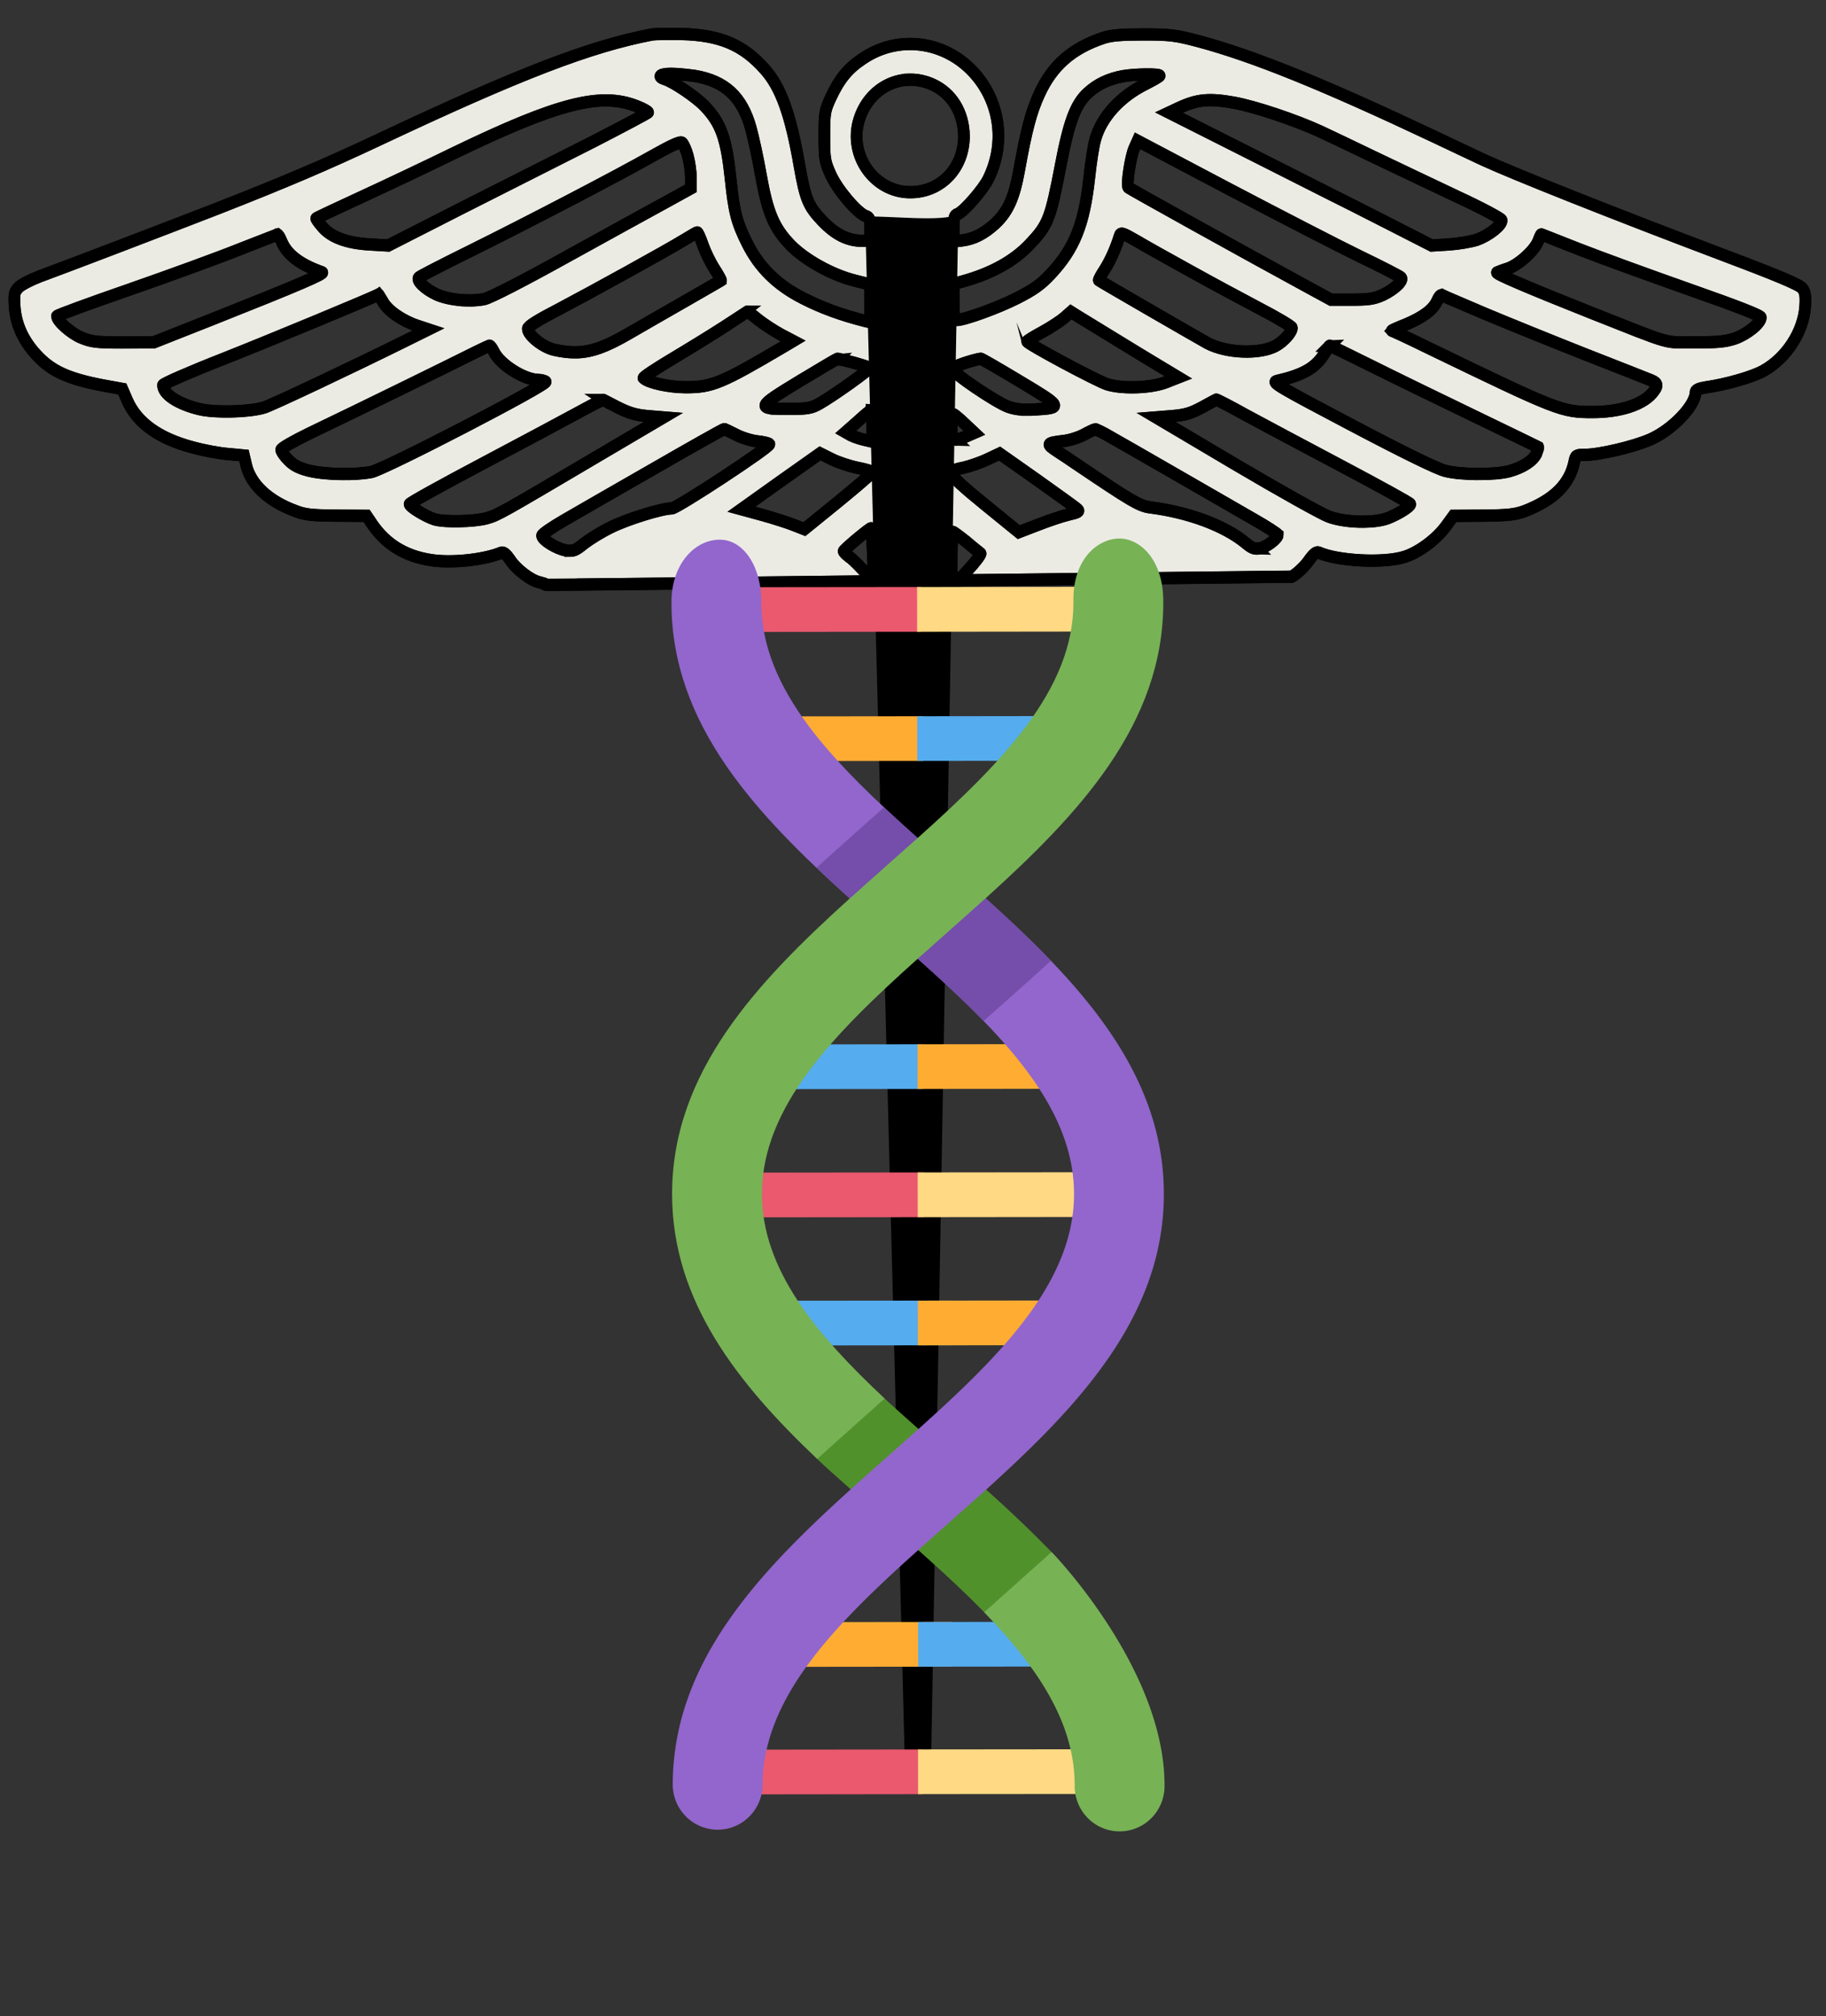 <?xml version="1.0" encoding="UTF-8" standalone="no"?>
<svg
   version="1.0"
   width="896pt"
   height="989pt"
   viewBox="0 0 896 989"
   preserveAspectRatio="xMidYMid meet"
   id="svg834"
   sodipodi:docname="caduceus-crop.svg"
   inkscape:version="1.1.2 (b8e25be8, 2022-02-05)"
   inkscape:export-filename="/Users/emmett/Downloads/favicon.ico"
   inkscape:export-xdpi="300"
   inkscape:export-ydpi="300"
   xmlns:inkscape="http://www.inkscape.org/namespaces/inkscape"
   xmlns:sodipodi="http://sodipodi.sourceforge.net/DTD/sodipodi-0.dtd"
   xmlns="http://www.w3.org/2000/svg"
   xmlns:svg="http://www.w3.org/2000/svg">
  <rect x="0" y="0" width="896" height="989" fill="#333333" stroke="none"/>
  <defs
     id="defs838" />
  <sodipodi:namedview
     id="namedview836"
     pagecolor="#505050"
     bordercolor="#ffffff"
     borderopacity="1"
     inkscape:pageshadow="0"
     inkscape:pageopacity="0"
     inkscape:pagecheckerboard="1"
     inkscape:document-units="pt"
     showgrid="false"
     inkscape:zoom="0.33557711"
     inkscape:cx="674.95664"
     inkscape:cy="679.42655"
     inkscape:window-width="1312"
     inkscape:window-height="772"
     inkscape:window-x="0"
     inkscape:window-y="25"
     inkscape:window-maximized="0"
     inkscape:current-layer="layer4" />
  <g
     transform="translate(0,989) scale(0.1,-0.1)"
     fill="#000000"
     stroke="none"
     id="g832" />
  <g
     inkscape:groupmode="layer"
     id="layer1"
     inkscape:label="Wings"
     style="display:inline">
    <g
       id="path826"
       transform="matrix(0.1,0,0,-0.105,0,1036.86)"
       style="fill:#ebebe4;fill-opacity:1;stroke:#000000;stroke-width:56.693;stroke-miterlimit:4;stroke-dasharray:none;stroke-opacity:1">
      <path
         id="path5965"
         style="color:#000000;fill:#ebebe4;fill-opacity:1;stroke:#000000;stroke-width:7.559;stroke-miterlimit:4;stroke-dasharray:none;stroke-opacity:1"
         d="m 446,23.199 c -8.8,-0.133 -17.467,9.11e-4 -19.334,0.268 -40.8,7.467 -86.4,24.133 -178,65.199 -35.067,15.733 -62.4,26.8 -106,43.066 C 112.399,142.932 44,167.866 26,174.133 c -5.867,2.133 -12.134,5.2 -13.867,6.934 -2.8,2.8 -3.067,4 -2.533,12 0.8,11.067 5.601,21.067 14.268,30 9.6,10 20.533,14.8 43.066,18.934 L 80,244.268 l 3.199,7.066 c 6.4,14 20.667,23.732 42.801,29.332 7.067,1.867 17.466,3.735 23.199,4.135 l 10.4,0.932 1.6,6.4 c 3.067,11.733 14.402,21.867 31.602,28 6.667,2.533 10.933,2.933 27.467,3.066 l 19.6,0.135 3.865,5.467 c 8.933,12.267 21.201,19.467 37.734,22 13.467,2.133 35.067,1.3e-4 46.533,-4.533 1.333,-0.533 3.2,0.932 5.6,4.266 4.133,6.133 13.868,13.201 19.734,14.268 2.133,0.533 4,1.067 4,1.467 0,0.127 116.267,-1.18 231.977,-2.41 -0.223,-26.644 -0.41,-30.781 -0.645,-67.59 L 587.867,144 h 8.934 8.932 l -0.799,73.6 c -0.506,38.455 -0.847,101.918 -0.885,146.105 9.307,-0.099 9.38,-0.095 18.617,-0.193 v -12.846 c 0,-9.467 0.401,-17.332 0.801,-17.332 0.4,0 4.4,2.799 8.934,6.266 4.4,3.6 8.533,6.666 9.066,7.066 0.667,0.4 -3.334,5.466 -8.801,11.066 l -5.584,5.732 c 107.837,-1.155 218.117,-2.266 218.117,-2.266 3.2,-1.733 8.001,-6 10.668,-9.467 3.333,-4.533 5.332,-6.133 6.799,-5.6 12.4,5.333 42.533,6.801 56,2.801 9.333,-2.667 21.2,-11.067 27.467,-19.334 l 4.801,-6.266 19.467,-0.135 c 16.133,-0.133 20.933,-0.665 27.066,-2.799 19.2,-7.067 29.466,-16.801 32.533,-30.801 0.8,-4 1.2,-4.266 6.934,-4.266 9.333,0 31.999,-5.068 42.799,-9.602 14.4,-6 29.602,-21.198 29.602,-29.465 0,-1.333 2.132,-2.267 6.398,-2.934 13.867,-1.867 30.667,-6.534 37.867,-10.268 15.2,-8 26.4,-24.534 27.467,-40.4 0.4,-6.4 -5e-4,-8.666 -1.867,-11.066 -1.867,-2.267 -16.132,-7.999 -51.865,-20.799 -72.267,-26 -138.001,-50.933 -157.334,-59.467 -2.933,-1.333 -17.333,-7.734 -32,-14.4 C 866,54.534 820.4,36.932 784.4,27.732 769.067,23.866 765.467,23.467 748,23.467 c -14.133,0 -21.199,0.533 -26.133,2.133 C 701.334,32.133 688.533,42.8 680,60.533 c -5.333,11.067 -8.401,21.999 -13.334,48.133 -3.2,16.8 -7.333,25.335 -15.6,32.668 -7.2,6.267 -13.867,9.465 -21.334,10.398 L 624,152.4 v -8.133 c 0,-6.8 0.4,-8.267 2.533,-8.934 3.733,-1.2 16.799,-15.333 20.133,-22 12,-23.333 7.201,-50.534 -11.865,-68.4 -19.333,-18 -48.4,-20.668 -70.533,-6.268 -9.467,6 -15.068,12.533 -20.668,24 -4,8.267 -4.266,9.467 -4.266,24 0,14.533 0.266,15.867 4.266,24.4 4.533,9.467 17.467,23.866 22.934,25.6 2.4,0.667 2.801,2.001 2.801,8.135 V 152 h -5.066 c -9.6,0 -17.734,-3.867 -26.4,-12.533 C 528.801,130.4 526.933,126 523.199,106 517.333,73.467 510.934,56.399 500.4,45.199 486.134,29.866 471.2,23.866 446,23.199 Z M 627.082,363.465 c -2.183,0.023 -2.225,0.023 -4.416,0.047 V 368 Z m -23.033,0.24 c -7.368,0.079 -7.387,0.074 -14.738,0.152 0.285,34.063 0.598,85.961 0.822,86.41 0.267,1.067 2.935,1.732 7.201,1.732 H 604 v -80.4 c 0,-2.262 0.047,-5.507 0.049,-7.895 z M 439.066,48 c 3.733,0 10.8,0.667 15.6,1.334 19.733,3.2 30.8,12.932 36.533,32.398 1.733,6 4.801,19.335 6.668,29.602 4.4,23.467 8.665,32.799 19.332,43.332 9.6,9.333 27.067,18.535 42,22.135 l 10.135,2.398 v 11.734 11.732 l -3.602,-0.799 c -15.467,-3.733 -28.398,-8.268 -40.398,-14.135 -17.067,-8.267 -28.534,-19.067 -36.4,-34 -6.933,-13.2 -8.667,-19.465 -10.934,-40.398 -2.8,-25.2 -6.267,-34.534 -16.934,-45.201 -5.6,-5.6 -20.267,-15.065 -26,-16.799 -5.333,-1.6 -3.2,-3.334 4,-3.334 z m 310.617,0.383 c 4.983,-0.05 8.982,0.216 8.982,0.816 0,0.4 -4.133,2.668 -9.066,5.068 -16.533,7.733 -28.934,20.665 -32.934,34.398 -1.2,3.6 -2.933,14.4 -4,24 -3.333,29.2 -9.732,44.268 -25.332,60.135 -6.267,6.4 -11.2,9.732 -22,14.932 -12.4,6 -34.4,13.602 -39.467,13.602 C 624.401,201.334 624,198.8 624,190 v -11.199 l 5.732,-1.467 c 18.8,-4.933 33.6,-12.668 44,-23.201 12.133,-12.267 13.467,-15.6 20.4,-50 5.2,-26 9.6,-37.333 17.467,-44.133 6.133,-5.467 13.868,-8.933 23.201,-10.533 3.933,-0.667 9.9,-1.034 14.883,-1.084 z m -154.533,3.254 c 4.933,-0.071 10.016,0.896 14.982,3.029 12.667,5.467 20.4,17.601 20.533,32.135 0,20 -15.199,35.065 -35.332,34.932 C 572.001,121.599 555.067,98.801 562,76.801 c 4.9,-15.4 18.35,-24.952 33.15,-25.164 z M 787.717,64.566 c 5.517,-0.5 11.55,0.034 19.75,1.434 13.733,2.4 40.133,10.8 56.533,18 6.267,2.8 22.799,10.266 36.666,16.666 14,6.4 38.001,17.201 53.334,24.135 15.467,6.8 28.134,13.332 28.4,14.266 0.667,2.933 -8.266,9.601 -16.133,12.268 -3.867,1.2 -12.001,2.534 -18.268,2.934 l -11.334,0.666 -29.332,-14.268 c -16.133,-7.867 -32.267,-15.599 -36,-17.332 -3.6,-1.733 -29.2,-14.001 -56.533,-27.201 l -50,-24 6.266,-2.799 c 6.133,-2.733 11.134,-4.268 16.65,-4.768 z m -390.008,0.025 c 7.008,0.142 13.192,1.409 19.092,3.676 4,1.467 7.199,3.199 7.199,3.732 0,0.4 -16.401,8.667 -36.268,18.4 -20,9.6 -58.266,28 -85.066,40.934 L 254,154.934 242,154.268 c -15.067,-0.8 -25.601,-4.535 -31.334,-11.201 -2.267,-2.533 -3.999,-4.8 -3.732,-5.066 0.267,-0.267 13.599,-6.267 29.732,-13.334 16.133,-7.067 43.6,-19.466 61.066,-27.6 50.5,-23.2 78.952,-32.9 99.977,-32.475 z M 744.268,89.732 804.533,120 c 33.067,16.533 71.6,35.467 85.467,41.867 14,6.4 25.867,12.267 26.533,12.934 2,1.867 -3.866,7.199 -11.6,10.799 -5.867,2.533 -9.2,3.066 -20.533,3.066 h -13.6 l -17.734,-9.199 c -37.6,-19.467 -113.732,-59.733 -114.799,-60.666 -1.467,-1.467 1.332,-19.2 3.865,-24.533 z m -299.664,1.119 c 0.856,-0.185 1.397,-0.151 1.664,0.082 0.933,0.8 2.666,4.399 3.732,8.133 1.067,3.733 2,9.733 2,13.467 v 6.801 l -15.732,8.266 c -8.533,4.4 -37.468,19.6 -64.135,33.6 -29.733,15.733 -51.066,26.135 -55.199,27.068 -9.333,1.867 -22.934,0.666 -31.201,-2.801 -7.6,-3.333 -13.6,-8.799 -11.6,-10.666 0.667,-0.667 15.601,-8.001 33.201,-16.268 37.867,-17.867 95.733,-46.533 120,-59.6 9.3,-5 14.701,-7.526 17.27,-8.082 z m 11.529,55.949 c 0.533,-0.133 2.134,3.465 3.734,7.865 1.6,4.267 4.933,10.934 7.6,14.801 2.533,3.733 4.399,7.066 4.266,7.199 -0.267,0.133 -10.533,5.868 -23.066,12.668 -12.4,6.8 -29.6,16.132 -38,20.799 -20.4,11.2 -31.199,13.334 -48.133,9.734 -7.333,-1.6 -17.199,-9.066 -17.199,-13.066 0,-1.467 6.399,-5.334 19.732,-11.867 23.6,-11.867 71.068,-36.801 82.268,-43.334 4.4,-2.533 8.399,-4.799 8.799,-4.799 z m 278.699,0.932 c 1.533,0.433 4.167,1.8 8.9,4.4 5.6,3.2 21.2,11.467 34.4,18.4 13.333,7.067 33.866,17.6 45.6,23.467 11.867,5.867 21.467,11.333 21.467,12.133 0.133,2.8 -5.333,8.534 -10.666,11.334 -10.667,5.333 -32,4.532 -44.533,-1.734 -5.067,-2.667 -70.133,-38.399 -71.066,-39.199 -0.267,-0.133 1.332,-3.067 3.732,-6.533 3.6,-5.333 7.334,-13.2 9.867,-21.066 0.333,-1.133 0.766,-1.634 2.299,-1.201 z M 1008.4,148 c 0.133,0 11.334,4.267 24.934,9.334 13.6,5.067 45.866,16.267 71.732,24.934 32.267,10.8 46.934,16.265 46.934,17.465 0,3.6 -8.934,10.402 -16.801,13.068 -6.267,2 -11.6,2.532 -26.533,2.398 -20.933,0 -12.667,2.267 -68,-18.533 -40.133,-15.2 -62.533,-24.267 -61.199,-24.934 0.667,-0.267 3.734,-1.465 6.934,-2.398 7.067,-2.267 17.334,-11.067 19.867,-16.934 0.933,-2.4 1.866,-4.4 2.133,-4.4 z m -826.934,0.133 c 0.533,-0.133 1.6,1.601 2.533,3.734 3.467,8.533 11.999,14.799 26.666,19.732 2.267,0.667 -14.533,7.601 -70.666,28.801 l -39.334,14.799 -20,0.135 c -17.733,0 -20.8,-0.4 -27.6,-3.066 -6.667,-2.667 -15.866,-10.401 -15.732,-13.334 0,-0.533 21.466,-7.999 47.732,-16.666 26.133,-8.667 58.4,-19.867 71.6,-24.934 13.2,-4.933 24.401,-9.068 24.801,-9.201 z m 66.133,37.334 c 0,-0.133 1.334,2 2.934,4.533 3.2,5.6 12.8,11.867 22.533,14.934 l 7.201,2.266 -13.867,6.533 c -37.6,17.733 -88.934,40.801 -93.734,42.135 -9.733,2.8 -32.398,3.334 -42.398,0.934 -14.133,-3.333 -23.602,-9.334 -23.602,-14.934 0,-0.8 17.868,-8.267 39.734,-16.4 29.733,-11.2 99.333,-38.667 101.199,-40 z m 695.734,0.4 c 0.667,0.4 13.333,5.467 28,11.467 14.667,5.867 44.4,17.333 66,25.467 21.6,8 40.933,15.333 43.066,16.133 4.4,1.733 4.534,3.599 0.4,8.133 -6.667,7.2 -21.334,11.6 -38.801,11.6 -20.267,0 -22.399,-0.8 -108.666,-40.533 -12,-5.6 -22.268,-10.133 -22.668,-10.133 -0.4,-0.133 3.733,-1.867 9.066,-3.867 11.6,-4.667 18.002,-9.332 20.535,-14.799 0.933,-2.267 2.266,-3.733 3.066,-3.467 z m -454.4,10.266 c 0.267,-0.133 3.466,2.133 7.199,5.066 3.733,2.8 10.401,6.934 14.801,9.201 l 8,4 -5.867,3.332 c -41.067,23.067 -47.2,25.467 -64.4,25.467 -10.933,0 -24.266,-2.799 -27.6,-5.732 -0.533,-0.4 7.866,-5.734 18.666,-11.867 C 450.532,219.466 466,210.4 474,205.467 c 8.133,-5.067 14.8,-9.201 14.934,-9.334 z m 211.732,0.135 4.668,2.799 c 2.533,1.467 13.065,7.6 23.332,13.6 10.267,6 24,14.002 30.4,17.602 l 11.867,6.799 L 763.066,240 c -9.333,3.6 -28,4.4 -38.4,1.467 -6.267,-1.733 -52.533,-25.334 -52.666,-26.801 0,-0.4 4.533,-3.065 10,-5.865 5.6,-2.933 12,-6.934 14.4,-8.934 z m -380.398,21.066 c 0.533,0 1.865,1.732 2.932,3.865 4.133,8 19.868,17.467 29.201,17.467 1.6,0 3.6,0.533 4.533,1.066 2.4,1.467 -105.067,54.534 -114,56.268 -10.667,2 -31.201,1.6 -41.201,-0.934 -6.4,-1.6 -9.866,-3.333 -13.199,-6.666 -2.533,-2.4 -4.533,-5.201 -4.533,-6.268 0,-0.933 8.267,-5.466 18.4,-10.133 36.533,-16.667 89.2,-41.334 102.934,-47.867 7.733,-3.733 14.4,-6.665 14.934,-6.799 z m 549.732,0 c 0.267,0 12.4,5.6 27.066,12.533 14.533,6.933 45.068,21.067 67.734,31.467 22.667,10.4 41.333,19.066 41.6,19.199 0.133,0.267 -0.401,2 -1.201,4 -2.133,4.4 -8.666,8.534 -17.6,10.934 -9.067,2.4 -31.467,2.401 -41.867,-0.133 -5.333,-1.2 -27.065,-11.333 -61.332,-28.533 -47.067,-23.6 -52.666,-26.667 -49.066,-27.467 17.067,-3.733 25.066,-8 30.799,-16.533 2,-3.067 3.734,-5.467 3.867,-5.467 z m -322,8.133 c 0.4,0 5.067,1.067 10.4,2.4 5.467,1.467 10.133,2.933 10.533,3.199 0.8,0.8 -24.134,17.734 -32.934,22.4 -5.2,2.8 -7.867,3.199 -19.334,3.199 -22.267,0 -21.999,-0.8 6.135,-17.066 C 536.267,231.866 547.6,225.467 548,225.467 Z m 93.6,0 c 0.4,-0.133 12.001,6.266 25.734,14.133 27.867,15.867 28.132,16.4 9.732,17.467 -7.467,0.4 -12.266,3.9e-4 -17.199,-1.6 -8.267,-2.8 -37.601,-21.734 -36.801,-23.867 0.4,-1.2 12.933,-5.333 18.533,-6.133 z m 154.133,25.467 c 0.267,-0.133 9.067,4.133 19.334,9.6 10.4,5.333 38.934,19.866 63.334,32.133 24.267,12.267 44.266,22.667 44.266,23.334 0,1.6 -7.999,6.267 -14.799,8.801 -9.2,3.2 -27.868,2.798 -38.668,-1.068 -4.8,-1.733 -32.132,-16.265 -60.799,-32.398 l -52,-29.334 10.4,-0.801 c 8.4,-0.667 12.4,-1.733 19.6,-5.467 4.933,-2.533 9.199,-4.799 9.332,-4.799 z m -401.066,0.133 c 0.4,0.267 4.801,2.401 9.734,4.801 6.933,3.333 11.599,4.665 19.332,5.332 L 434,262 392.666,285.199 c -64.533,36.267 -66.799,37.602 -74.266,39.602 -8.267,2.133 -27.733,2.533 -34.133,0.666 C 278.534,323.733 268,317.6 268,316 c 0,-0.667 21.466,-11.999 47.732,-25.199 26.133,-13.2 54.534,-27.6 62.934,-32 8.4,-4.4 15.6,-7.868 16,-7.734 z m 175.467,6.268 c 0.267,0 0.533,4.399 0.533,9.865 v 9.867 l -5.467,-1.199 c -3.067,-0.667 -6.932,-2 -8.799,-2.934 l -3.201,-1.734 8.268,-6.932 c 4.4,-3.867 8.399,-6.934 8.666,-6.934 z M 623.732,260 c 0.533,0.133 3.867,2.667 7.334,5.867 l 6.4,5.732 -5.467,2.268 c -8.8,3.467 -9.334,3.199 -9.334,-5.867 0,-4.4 0.4,-8 1.066,-8 z m -150,9.334 c 0.533,0 4.134,1.6 7.867,3.467 3.733,1.867 10,3.733 14,4.133 3.867,0.4 7.468,1.199 7.734,1.732 0.933,1.6 -60.401,40 -63.867,40 -6.4,0 -29.068,6.668 -39.734,11.734 -6.133,2.8 -14,7.466 -17.6,10.133 -5.867,4.533 -7.067,4.934 -12,4.268 -6,-1.067 -15.467,-6.535 -15.467,-9.201 0,-0.933 6.8,-5.334 15.066,-9.867 8.133,-4.533 34.8,-19.066 58.934,-32.266 24.267,-13.333 44.533,-24.133 45.066,-24.133 z m 242.801,0.133 c 0.667,-0.133 5.466,2.133 10.666,5.066 5.2,2.8 24.8,13.468 43.467,23.734 18.667,10.267 41.068,22.533 49.602,27.199 8.667,4.667 15.599,9.066 15.732,9.6 0,2.267 -7.2,7.6 -11.467,8.4 -3.6,0.667 -5.333,0.134 -9.467,-3.199 -13.733,-10.8 -37.199,-19.201 -62.799,-22.268 -6.933,-0.933 -12.535,-4.133 -47.602,-26.666 -3.6,-2.4 -9.599,-6.134 -13.199,-8.4 -7.2,-4.533 -6.933,-4.934 4.533,-6.268 4,-0.4 10.001,-2.267 13.334,-4 3.333,-1.733 6.533,-3.199 7.199,-3.199 z m -180,14.934 7.867,3.732 c 4.267,2 12,4.401 17.066,5.334 5.067,0.933 9.199,2.133 9.199,2.666 0,0.667 -9.999,8.801 -22.133,18.268 l -22.266,17.199 -6.801,-2.533 c -3.733,-1.467 -13.067,-4.266 -20.533,-6.266 l -13.867,-3.602 25.734,-17.467 z M 654,284.533 l 24.666,16.533 c 13.6,9.2 25.467,17.334 26.4,18.268 1.333,1.2 0.133,1.866 -6,3.199 -4.267,0.933 -13.333,3.867 -20.133,6.4 l -12.4,4.533 -21.867,-16.934 c -14,-10.8 -22,-17.734 -22,-19.334 0,-1.867 1.734,-2.799 7.734,-3.865 C 634.534,292.401 641.6,290.133 646,288.133 Z m -84,46.533 c 0.267,0.133 0.666,7.334 1.066,15.867 0.4,8.667 0.401,15.732 -0.133,15.732 -0.533,0 -3.601,-2.799 -6.801,-6.133 -3.2,-3.333 -7.333,-7.066 -9.066,-8.133 -1.6,-1.067 -3.066,-2.533 -3.066,-3.066 0,-0.933 17.6,-14.934 18,-14.268 z"
         transform="matrix(7.5,0,0,-7.5,0,9890)" />
      <path
         style="color:#000000;fill:#ebebe4;fill-opacity:1;stroke:#000000;stroke-width:56.693;stroke-miterlimit:4;stroke-dasharray:none;stroke-opacity:1"
         d="m 4480,6499.504 c -16.026,0 -29.055,1.248 -38.367,3.514 -4.656,1.133 -8.385,2.517 -11.107,4.15 -2.703,1.622 -4.425,3.51 -4.982,5.668 -0.102,0.227 -0.13,0.419 -0.176,0.752 -0.05,0.359 -0.098,0.833 -0.146,1.428 -0.096,1.19 -0.193,2.863 -0.291,5.012 -0.195,4.298 -0.394,10.501 -0.596,18.514 -0.404,16.025 -0.822,39.286 -1.252,68.998 -0.859,59.424 -1.766,144.644 -2.703,249.332 -0.776,86.613 -1.581,193.244 -2.391,302.926 -423.534,-4.506 -848.192,-8.983 -1166.264,-12.199 -171.516,-1.734 -314.447,-3.133 -414.498,-4.035 -50.026,-0.451 -89.331,-0.778 -116.131,-0.961 -13.4,-0.092 -23.673,-0.147 -30.598,-0.164 -3.462,-0.01 -6.088,-0.01 -7.85,0 -0.881,0.01 -1.545,0.013 -1.994,0.023 -0.225,0.01 -0.393,0.01 -0.516,0.018 -0.123,0.01 -0.635,0.51 -0.635,0.518 0,0.182 -0.12,0.461 -0.482,0.815 -0.362,0.354 -0.94,0.755 -1.697,1.172 -1.515,0.834 -3.749,1.737 -6.484,2.67 -5.472,1.865 -12.966,3.865 -20.961,5.863 -22.138,4.035 -51.396,19.311 -79.045,39.328 -27.663,20.027 -53.695,44.799 -69.246,67.875 -8.981,12.472 -16.96,21.438 -23.891,26.76 -6.933,5.323 -12.733,6.969 -17.514,5.057 v 0 c -86.148,-34.059 -248.128,-50.05 -349.26,-34.029 -124.101,19.016 -216.25,73.098 -283.322,165.197 v 0 l -28.855,40.795 -146.746,0.998 c -124.007,1 -156.122,4.014 -206.172,23.033 -129.092,46.035 -214.247,122.119 -237.305,210.338 v 0 l -11.916,47.66 -77.648,6.969 c -43.067,3.006 -121.049,17.005 -174.082,31.014 h 0.006 c -166.083,42.021 -273.25,115.099 -321.33,220.274 v 0 l -23.893,52.762 -97.744,16.955 h -0.002 c -169.039,31.007 -251.192,67.066 -323.268,142.145 -65.064,67.067 -101.128,142.189 -107.137,225.309 v 0 c -2,30.007 -2.512,47.283 0.135,59.762 2.647,12.479 8.488,20.104 19.008,30.623 6.608,6.608 21.611,15.582 40.506,24.967 18.894,9.385 41.657,19.142 63.676,27.148 h 0.004 0.002 c 134.982,46.994 647.993,233.997 874.99,317.996 326.994,121.998 531.98,204.992 794.971,322.988 687.01,308.004 1029.049,433.024 1335.113,489.035 h 0.01 0.01 c 7.095,1.014 26.807,1.756 53.062,2.131 26.256,0.375 59.011,0.375 92.016,-0.125 v 0 0 c 189.072,-5.002 301.275,-50.079 408.348,-165.156 v 0 c 79.102,-84.11 127.12,-212.219 171.125,-456.246 v 0 c 13.998,-74.989 24.497,-120.707 39.967,-156.139 15.47,-35.432 35.913,-60.614 69.897,-94.598 64.942,-64.942 125.782,-93.856 197.648,-93.856 h 37.504 V 8804 c 0,22.989 -0.767,36.968 -3.725,45.717 -2.957,8.749 -7.987,12.326 -16.912,14.805 h -0.01 -0.01 c -10.385,3.293 -24.146,12.511 -39.56,25.594 -15.414,13.082 -32.459,30.034 -49.283,48.797 -33.649,37.527 -66.416,82.29 -83.453,117.867 v 0 0 c -30.005,64.01 -32.047,74.205 -32.047,183.211 0,109.006 2.044,118.208 32.049,180.217 v 0 c 42.023,86.048 84.115,135.161 155.174,180.199 5e-4,3e-4 0,-3e-4 0,0 0,0 0,0 0,0 166.189,108.119 384.442,88.094 529.604,-47.057 v 0 c 143.152,-134.142 179.197,-338.398 89.104,-513.584 -12.553,-25.106 -43.31,-64.094 -74.453,-97.988 -15.572,-16.947 -31.236,-32.613 -44.77,-44.613 -13.534,-12.001 -24.878,-20.337 -32.068,-22.648 v 0 0 c -7.91,-2.472 -12.453,-6.272 -15.172,-15.912 -2.719,-9.64 -3.481,-25.125 -3.481,-50.615 v -60.443 l 42.441,4.936 c 55.898,6.987 105.788,30.927 159.736,77.883 61.916,54.927 92.849,118.769 116.84,244.719 v 0 c 37.002,196.012 60.018,278.075 100.041,361.123 64.05,133.104 160.204,213.229 314.295,262.258 37.101,12.033 90.14,16.023 196.152,16.023 131.007,0 158.111,-3.013 273.121,-32.016 v 0 c 270.05,-69.013 612.071,-201.023 1152.08,-444.027 v 0 c 109.995,-49.998 217.98,-97.991 239.996,-107.998 v 0 c 144.951,-63.978 637.973,-250.988 1179.963,-445.984 134.002,-48.001 227.755,-82.751 289.767,-107.631 31.006,-12.44 54.076,-22.412 70.283,-30.344 16.207,-7.931 25.532,-13.768 29.164,-18.178 v 0 -0.01 c 7.036,-9.046 11.336,-17.901 13.473,-30.471 2.137,-12.57 2.132,-28.851 0.631,-52.865 v 0 c -8.014,-119.209 -92.103,-243.322 -206.264,-303.406 v 0 c -54.128,-28.067 -180.099,-63.042 -284.152,-77.051 h -0.01 c -15.972,-2.496 -27.939,-5.494 -35.861,-9.084 -3.962,-1.795 -6.907,-3.738 -8.842,-5.809 -1.935,-2.071 -2.867,-4.247 -2.867,-6.615 0,-31.304 -28.603,-75.308 -70.647,-117.227 -42.044,-41.918 -97.578,-81.697 -151.658,-104.23 -81.107,-34.045 -251.012,-72.039 -321.191,-72.039 -21.492,0 -32.934,-0.547 -39.613,-4.676 -3.34,-2.064 -5.547,-5.015 -7.318,-9.359 -1.772,-4.345 -3.083,-10.073 -4.582,-17.566 v 0 0 c -23.039,-105.179 -100.228,-178.328 -244.312,-231.359 v 0 h -0.01 c -46.052,-16.018 -82.148,-20.027 -203.158,-21.027 l -145.758,-0.998 -35.852,-46.805 v 0 c -47.084,-62.11 -136.097,-125.128 -206.254,-145.174 v 0 c -50.613,-15.033 -132.378,-19.771 -213.162,-15.77 -80.786,4.002 -160.551,16.74 -207.17,36.791 l 0.025,-0.012 c -5.282,1.921 -11.577,0.032 -19.766,-6.668 -8.188,-6.699 -18.176,-18.174 -30.664,-35.158 v -0.01 0 c -20.055,-26.072 -56.039,-58.069 -80.156,-71.133 l -0.107,-0.059 h -0.123 c 0,0 -827.285,-8.998 -1636.326,-17.664 l -33.176,-34.06 v 33.701 c -68.917,-0.738 -69.457,-0.757 -138.897,-1.498 -0.016,-18.274 -0.111,-40.683 -0.111,-57.982 v -603.496 z m 0,0.992 h 49.504 V 7103 c 0,17.296 0.095,39.701 0.111,57.971 -10.053,-0.107 -10.055,-0.11 -20.109,-0.217 -32.918,-0.351 -57.65,-0.598 -90.525,-0.947 0.809,-109.683 1.615,-216.315 2.391,-302.928 0.938,-104.687 1.844,-189.904 2.703,-249.324 0.43,-29.71 0.848,-52.972 1.252,-68.99 0.202,-8.009 0.401,-14.207 0.596,-18.492 0.097,-2.143 0.194,-3.808 0.289,-4.977 0.047,-0.584 0.093,-1.044 0.139,-1.371 0.045,-0.327 0.126,-0.566 0.094,-0.502 l 0.025,-0.049 0.012,-0.053 c 0.456,-1.823 1.966,-3.547 4.557,-5.102 2.591,-1.554 6.237,-2.92 10.83,-4.037 9.187,-2.235 22.159,-3.486 38.133,-3.486 z m 190.496,630.725 30.783,31.604 c -15.223,-0.163 -15.511,-0.169 -30.783,-0.332 z m -1980,12.209 c 6.922,0.017 17.195,0.073 30.594,0.164 26.799,0.183 66.104,0.51 116.129,0.961 100.05,0.902 242.979,2.301 414.494,4.035 318.072,3.216 742.732,7.694 1166.268,12.199 -1.145,155.19 -2.307,323.234 -3.477,507.207 v 0 l -6.002,1142.498 h 67.498 67.502 l -6.006,-552.502 c -3.787,-287.836 -6.59,-764.676 -6.887,-1096.02 69.438,0.741 69.979,0.76 138.894,1.498 V 7260 c 0,35.507 0.75,68.012 1.875,91.648 0.563,11.818 1.219,21.418 1.924,28.076 0.352,3.329 0.716,5.919 1.092,7.703 0.188,0.892 0.377,1.579 0.586,2.082 0.104,0.251 0.211,0.459 0.355,0.635 0.145,0.176 0.367,0.352 0.664,0.352 0.332,0 0.643,-0.109 1.06,-0.279 0.418,-0.17 0.921,-0.415 1.518,-0.732 1.192,-0.635 2.75,-1.561 4.639,-2.752 3.778,-2.382 8.877,-5.823 14.943,-10.076 12.133,-8.505 28.136,-20.258 45.141,-33.262 l 0.01,-0.01 h 0.01 c 32.989,-26.991 63.972,-49.98 67.982,-52.988 l -0.041,0.029 c 0.458,-0.275 0.716,-0.785 0.771,-1.342 0.055,-0.557 -0.05,-1.191 -0.271,-1.932 -0.444,-1.481 -1.38,-3.394 -2.766,-5.732 -2.772,-4.677 -7.344,-11.031 -13.351,-18.604 -12.016,-15.145 -29.773,-35.152 -50.283,-56.162 l -41.699,-42.812 c 808.393,8.659 1635.086,17.651 1635.205,17.652 23.883,12.969 59.827,44.914 79.746,70.809 12.508,17.01 22.518,28.533 30.828,35.332 8.312,6.8 15.017,8.911 20.734,6.832 l 0.014,-0.01 0.012,-0.01 c 46.381,-19.949 126.116,-32.711 206.83,-36.709 80.714,-3.998 162.447,0.762 212.834,15.729 v 0 0 c 69.842,19.955 158.827,82.934 205.742,144.822 v 0 l 36.148,47.193 146.242,1.002 c 120.99,1 156.893,4.991 202.842,20.973 143.909,52.968 220.718,125.818 243.678,230.637 1.501,7.502 2.813,13.272 4.635,17.738 1.822,4.468 4.178,7.643 7.713,9.828 7.071,4.371 18.629,4.824 40.137,4.824 69.82,0 239.915,38.006 320.809,71.961 53.92,22.467 109.385,62.188 151.342,104.02 41.956,41.831 70.353,85.828 70.353,116.523 0,2.632 1.067,5.08 3.133,7.291 2.065,2.211 5.12,4.205 9.158,6.035 8.076,3.659 20.107,6.66 36.129,9.164 v 0 h 0.01 c 103.943,13.992 229.965,49.015 283.836,76.947 113.84,59.916 197.75,183.803 205.736,302.594 1.499,23.985 1.494,40.203 -0.619,52.633 -2.112,12.426 -6.311,21.07 -13.271,30.021 -3.369,4.09 -12.668,10.003 -28.834,17.914 -16.168,7.912 -39.223,17.877 -70.217,30.312 -61.988,24.87 -155.735,59.62 -289.733,107.619 -542.004,195.002 -1034.98,381.99 -1180.033,446.014 v 0 0 c -21.988,9.994 -129.998,57.999 -240,108 -539.988,242.994 -881.968,374.984 -1151.918,443.971 -114.988,28.997 -141.886,31.984 -272.877,31.984 -105.987,0 -158.949,-4.01 -195.848,-15.977 v 0 c -153.908,-48.971 -249.754,-128.847 -313.703,-261.742 -39.977,-82.952 -62.961,-164.889 -99.959,-360.877 v 0 c -24.009,-126.047 -55.075,-190.205 -117.156,-245.277 v 0 0 c -54.051,-47.045 -104.161,-71.104 -160.264,-78.117 v 0 l -43.555,-5.064 V 8808 c 0,25.51 0.739,41.025 3.519,50.885 2.781,9.86 7.738,14.06 15.828,16.588 v 0 c 6.81,2.189 18.215,10.477 31.713,22.445 13.498,11.968 29.146,27.615 44.699,44.543 31.107,33.855 61.85,72.868 74.297,97.762 v 0 0 c 89.904,174.812 53.948,378.556 -88.898,512.412 -144.836,134.846 -362.579,154.821 -528.389,46.945 v 0 0 c -70.937,-44.96 -112.845,-93.847 -154.82,-179.797 v 0 c -29.996,-61.991 -31.951,-70.789 -31.951,-179.783 0,-108.991 1.958,-118.799 31.951,-182.785 v 0 c 3e-4,-6e-4 -3e-4,0 0,0 16.963,-35.422 49.695,-80.157 83.295,-117.629 16.8,-18.736 33.819,-35.661 49.186,-48.703 15.367,-13.042 29.106,-22.199 39.221,-25.406 9.064,-2.521 14.53,-6.445 17.57,-15.44 3.043,-9.001 3.775,-23.022 3.775,-46.033 v -54.496 H 4232 c -72.133,0 -133.294,29.087 -198.352,94.144 -34.016,34.016 -54.574,59.334 -70.103,94.902 -15.53,35.568 -26.032,81.349 -40.033,156.357 v 0 0 c -43.994,243.968 -91.977,371.858 -170.873,455.748 v 0 c -106.926,114.921 -218.724,159.844 -407.65,164.842 -32.993,0.5 -65.736,0.5 -91.978,0.125 -26.231,-0.375 -46.003,-1.131 -52.918,-2.117 0,-3e-4 0,0 -0.01,0 -305.934,-55.989 -647.896,-180.97 -1334.881,-488.963 -263.008,-118.004 -468.024,-201.01 -795.029,-323.012 v 0 C 843.171,8817.535 330.193,8630.541 195.17,8583.533 h -0.006 c -21.98,-7.993 -44.715,-17.735 -63.568,-27.1 -18.855,-9.365 -33.852,-18.391 -40.244,-24.783 -10.481,-10.48 -16.139,-17.856 -18.742,-30.127 -2.603,-12.271 -2.115,-29.495 -0.115,-59.486 v 0 c 5.992,-82.878 41.927,-157.755 106.861,-224.688 h 0.002 c 71.924,-74.921 153.77,-110.863 322.727,-141.856 l 98.26,-17.045 24.107,-53.236 v 0 c 47.921,-104.825 154.754,-177.746 320.67,-219.725 h 0.004 0.002 c 52.963,-13.99 130.974,-27.991 173.908,-30.986 v 0 l 78.357,-7.031 12.084,-48.338 v 0 c 22.943,-87.777 107.785,-163.69 236.685,-209.654 h 0.01 v 0 c 49.95,-18.981 81.835,-21.967 205.828,-22.967 l 147.254,-1.002 29.143,-41.201 v -0.01 c 66.927,-91.896 158.775,-145.813 282.67,-164.797 v 0 0 c 100.868,-15.979 262.887,0.03 348.738,33.971 5.22,2.088 11.419,0.233 18.486,-5.193 7.067,-5.427 15.084,-14.457 24.1,-26.979 v -0.01 l 0.01,-0.01 c 15.448,-22.924 41.417,-47.652 69.004,-67.625 27.587,-19.973 56.814,-35.19 78.672,-39.164 h 0.018 0.016 c 8.005,-2.001 15.511,-4.002 21.039,-5.887 2.764,-0.942 5.031,-1.851 6.641,-2.736 0.805,-0.443 1.446,-0.877 1.912,-1.332 0.322,-0.314 0.417,-0.688 0.541,-1.053 0.101,-0.01 0.232,-0.011 0.424,-0.016 0.437,-0.01 1.099,-0.018 1.977,-0.023 1.756,-0.011 4.381,-0.012 7.842,0 z m 1728.477,17.369 c 32.874,0.35 57.605,0.596 90.521,0.947 10.062,0.107 10.063,0.11 20.123,0.217 0.297,331.349 3.099,808.196 6.887,1096.043 l 5.994,551.498 H 4476 4409.498 l 5.998,-1141.5 v 0 c 1.17,-183.971 2.332,-352.014 3.477,-507.203 z m 251.523,2.686 c 15.757,0.169 16.056,0.174 31.76,0.342 l 42.389,43.52 c 20.49,20.99 38.233,40.983 50.217,56.088 5.992,7.553 10.545,13.886 13.274,18.49 1.364,2.302 2.272,4.179 2.672,5.514 0.2,0.667 0.267,1.199 0.233,1.549 -0.035,0.35 -0.128,0.488 -0.295,0.588 l -0.021,0.014 -0.02,0.016 c -3.989,2.992 -35.007,26.003 -68.018,53.012 -16.99,12.992 -32.982,24.736 -45.096,33.228 -6.059,4.247 -11.147,7.681 -14.9,10.049 -1.877,1.184 -3.421,2.102 -4.576,2.717 -0.578,0.307 -1.06,0.539 -1.428,0.689 -0.323,0.132 -0.516,0.167 -0.602,0.18 -0.045,-0.06 -0.113,-0.169 -0.188,-0.35 -0.165,-0.396 -0.348,-1.044 -0.529,-1.904 -0.362,-1.72 -0.726,-4.294 -1.076,-7.606 -0.701,-6.623 -1.358,-16.211 -1.92,-28.017 -1.125,-23.614 -1.875,-56.109 -1.875,-91.602 z M 4282,7169.504 c -0.717,0 -1.521,0.38 -2.607,1.02 -1.087,0.64 -2.418,1.567 -3.975,2.754 -3.113,2.374 -7.119,5.787 -11.75,9.98 -9.263,8.386 -21.019,19.891 -33.025,32.398 -11.99,12.49 -25.734,25.733 -38.1,36.85 -12.365,11.116 -23.373,20.115 -29.803,24.072 h -0.01 l -0.01,0.01 c -6.029,4.019 -11.799,8.783 -16.076,13.06 -2.139,2.139 -3.903,4.155 -5.146,5.908 -1.243,1.753 -1.998,3.216 -1.998,4.443 0,0.414 0.183,0.76 0.453,1.197 0.27,0.437 0.653,0.944 1.147,1.531 0.986,1.175 2.414,2.667 4.229,4.439 3.628,3.544 8.8,8.203 15.016,13.582 12.43,10.757 29.027,24.385 45.719,37.639 16.692,13.253 33.476,26.131 46.283,35.389 6.404,4.629 11.812,8.351 15.729,10.77 1.958,1.209 3.54,2.093 4.713,2.607 0.587,0.257 1.066,0.424 1.482,0.488 0.208,0.032 0.402,0.043 0.604,0 0.165,-0.038 0.32,-0.168 0.447,-0.312 0.135,-0.111 0.248,-0.225 0.312,-0.357 0.085,-0.176 0.156,-0.381 0.227,-0.631 0.142,-0.499 0.281,-1.174 0.422,-2.033 0.283,-1.718 0.576,-4.164 0.881,-7.271 0.611,-6.214 1.266,-15.062 1.953,-25.877 1.375,-21.631 2.877,-51.132 4.377,-83.133 1.5,-32.506 2.25,-62.011 2.125,-83.4 -0.062,-10.695 -0.344,-19.359 -0.861,-25.369 -0.259,-3.005 -0.575,-5.342 -0.963,-6.965 -0.194,-0.811 -0.402,-1.442 -0.658,-1.914 -0.128,-0.236 -0.267,-0.437 -0.449,-0.596 -0.182,-0.159 -0.428,-0.275 -0.69,-0.275 z m 0,0.992 c -0.012,0 -0.015,-0.014 0.037,0.031 0.052,0.046 0.139,0.152 0.231,0.32 0.182,0.336 0.382,0.907 0.564,1.672 0.366,1.53 0.683,3.841 0.94,6.82 0.513,5.959 0.795,14.607 0.857,25.287 0.125,21.361 -0.625,50.856 -2.125,83.35 -1.5,31.999 -2.998,61.498 -4.373,83.117 -0.687,10.81 -1.345,19.65 -1.953,25.842 -0.304,3.096 -0.597,5.532 -0.873,7.209 -0.138,0.839 -0.271,1.489 -0.395,1.922 -0.062,0.216 -0.122,0.38 -0.166,0.471 -0.044,0.091 -0.098,0.085 0.033,0.02 l -0.129,0.065 -0.029,0.049 c -0.03,0 -0.085,0.01 -0.195,-0.01 -0.259,-0.04 -0.689,-0.179 -1.234,-0.418 -1.09,-0.478 -2.654,-1.344 -4.592,-2.541 -3.877,-2.394 -9.273,-6.109 -15.666,-10.73 -12.787,-9.243 -29.565,-22.115 -46.248,-35.361 -16.683,-13.247 -33.274,-26.869 -45.688,-37.611 -6.207,-5.371 -11.37,-10.024 -14.973,-13.543 -1.801,-1.759 -3.211,-3.235 -4.16,-4.365 -0.474,-0.565 -0.833,-1.045 -1.062,-1.416 -0.229,-0.371 -0.305,-0.652 -0.305,-0.676 0,-0.773 0.62,-2.185 1.814,-3.869 1.194,-1.684 2.93,-3.668 5.041,-5.779 4.222,-4.223 9.953,-8.959 15.924,-12.94 l -0.016,0.01 c 6.57,-4.043 17.562,-13.044 29.947,-24.178 12.385,-11.134 26.141,-24.39 38.15,-36.9 11.993,-12.493 23.737,-23.988 32.975,-32.352 4.619,-4.182 8.613,-7.581 11.688,-9.926 1.537,-1.172 2.847,-2.081 3.877,-2.688 1.03,-0.607 1.821,-0.883 2.103,-0.883 z m -1482.498,131.119 c -6.777,-0.111 -14.309,0.641 -23.568,1.893 h -0.01 -0.01 c -22.599,4.018 -51.623,16.285 -75.041,30.061 -11.709,6.888 -22.013,14.151 -29.412,20.969 -7.399,6.818 -11.957,13.165 -11.957,18.459 0,1.176 0.901,2.461 2.445,4.131 1.544,1.67 3.792,3.676 6.678,5.99 5.772,4.627 14.094,10.477 24.352,17.17 20.516,13.385 48.774,30.14 79.783,47.145 61.011,34.006 261.003,143.001 442,242 91.001,50.001 174.502,95.251 235.754,128.002 30.626,16.376 55.69,29.625 73.35,38.783 8.83,4.579 15.809,8.136 20.709,10.549 2.45,1.206 4.38,2.128 5.768,2.75 0.694,0.311 1.25,0.547 1.676,0.709 0.426,0.162 0.648,0.268 0.982,0.268 0.624,0 1.486,-0.204 2.68,-0.565 1.194,-0.361 2.692,-0.888 4.465,-1.562 3.545,-1.349 8.177,-3.289 13.557,-5.666 10.76,-4.754 24.515,-11.257 38.522,-18.26 27.92,-13.96 74.927,-27.959 104.826,-30.949 v 0 c 14.518,-1.502 28.531,-3.754 39.182,-6.135 5.325,-1.19 9.809,-2.412 13.107,-3.596 1.649,-0.592 3.001,-1.172 4.025,-1.746 1.017,-0.57 1.721,-1.111 2.062,-1.781 0.203,-0.359 0.17,-0.775 0.029,-1.166 -0.142,-0.395 -0.392,-0.812 -0.742,-1.283 -0.7,-0.943 -1.811,-2.103 -3.318,-3.498 -3.015,-2.791 -7.617,-6.505 -13.604,-11.021 -11.973,-9.034 -29.473,-21.271 -50.75,-35.617 -42.555,-28.693 -100.213,-65.818 -158.904,-102.57 -58.691,-36.752 -118.413,-73.129 -165.092,-100.32 -23.34,-13.596 -43.418,-24.896 -58.482,-32.801 -7.532,-3.952 -13.81,-7.056 -18.623,-9.176 -4.814,-2.12 -8.087,-3.279 -9.941,-3.279 -23.828,0 -78.377,-12.486 -136.859,-29.73 -58.482,-17.245 -120.975,-39.243 -160.928,-58.221 v 0 0 c -45.952,-20.978 -104.954,-55.981 -131.902,-75.941 l -0.01,-0.01 c -22.002,-17.002 -35.278,-26.283 -47.754,-30.693 -6.239,-2.206 -12.262,-3.182 -19.039,-3.293 z m -0.035,0.988 c 6.691,0.108 12.606,1.069 18.742,3.238 12.273,4.339 25.496,13.556 47.488,30.551 v 0 0 c 27.055,20.041 86.046,55.033 132.09,76.053 40.047,19.021 102.55,41.021 161.065,58.275 58.518,17.255 112.968,29.77 137.141,29.77 1.396,0 4.763,1.091 9.541,3.195 4.778,2.104 11.042,5.2 18.562,9.146 15.041,7.892 35.111,19.186 58.443,32.777 46.664,27.183 106.38,63.557 165.064,100.305 58.684,36.748 116.338,73.873 158.877,102.555 21.27,14.341 38.762,26.573 50.707,35.586 5.973,4.507 10.56,8.211 13.527,10.957 1.484,1.373 2.564,2.51 3.195,3.361 0.316,0.425 0.517,0.782 0.605,1.027 0.088,0.245 0.057,0.331 0.049,0.344 l -0.01,0.014 -0.01,0.014 c -0.161,0.323 -0.728,0.842 -1.676,1.373 -0.948,0.531 -2.26,1.1 -3.877,1.68 -3.233,1.16 -7.686,2.376 -12.986,3.561 -10.6,2.369 -24.586,4.617 -39.068,6.115 -30.101,3.01 -77.092,17.011 -105.172,31.051 -13.994,6.997 -27.738,13.495 -38.478,18.24 -5.37,2.373 -9.988,4.308 -13.506,5.646 -1.759,0.669 -3.244,1.189 -4.402,1.539 -1.158,0.35 -2.015,0.521 -2.391,0.521 0.084,0 -0.234,-0.053 -0.629,-0.203 -0.395,-0.15 -0.939,-0.381 -1.623,-0.688 -1.367,-0.613 -3.292,-1.531 -5.736,-2.734 -4.889,-2.407 -11.863,-5.96 -20.689,-10.537 -17.653,-9.155 -42.714,-22.405 -73.338,-38.779 -61.248,-32.749 -144.748,-77.999 -235.746,-127.998 -181,-99 -381.005,-208.003 -441.996,-241.998 v 0 0 c -30.991,-16.995 -59.233,-33.741 -79.717,-47.105 -10.242,-6.682 -18.546,-12.52 -24.273,-17.111 -2.864,-2.296 -5.085,-4.281 -6.572,-5.889 -1.487,-1.608 -2.18,-2.885 -2.18,-3.459 0,-4.707 4.317,-10.984 11.637,-17.729 7.32,-6.745 17.578,-13.982 29.244,-20.844 23.326,-13.721 52.293,-25.95 74.691,-29.936 9.24,-1.249 16.707,-1.996 23.398,-1.889 z m 3366.396,9.027 c -5.545,0.064 -10.721,0.882 -16.02,2.648 -10.596,3.532 -21.638,10.821 -37.154,23.334 -102.883,80.906 -278.822,143.903 -470.748,166.894 v 0 0 c -26.057,3.508 -49.652,11.297 -99.551,39.311 -49.899,28.013 -126.149,76.263 -257.65,160.764 v 0 0 c -26.986,17.991 -71.986,45.991 -98.988,62.992 -13.504,8.502 -23.512,15.066 -29.623,20.326 -3.056,2.63 -5.144,4.928 -6.205,7.047 -1.061,2.118 -1.036,4.135 0.19,5.836 1.225,1.702 3.528,3.097 6.939,4.375 3.411,1.278 7.948,2.429 13.682,3.541 11.467,2.224 27.722,4.287 49.225,6.787 v 0 0 c 29.897,2.99 74.907,16.991 99.82,29.945 12.507,6.503 24.762,12.508 34.525,16.889 4.881,2.19 9.139,3.974 12.5,5.215 3.319,1.225 5.693,1.922 7.131,1.939 0.812,0.156 1.92,-0.031 3.475,-0.447 1.566,-0.419 3.547,-1.092 5.9,-1.994 4.707,-1.804 10.903,-4.528 18.16,-7.969 14.512,-6.881 33.266,-16.632 52.772,-27.635 39.005,-21.003 186.003,-101.001 326.004,-178.002 139.998,-76.999 307.995,-168.998 371.996,-203.998 v 0 c 32.507,-17.504 61.762,-34.508 83.022,-47.639 10.63,-6.566 19.261,-12.163 25.305,-16.375 3.022,-2.106 5.396,-3.864 7.059,-5.232 0.831,-0.684 1.485,-1.269 1.959,-1.762 0.474,-0.493 0.784,-0.85 0.898,-1.307 l 0.016,-0.061 V 7377 c 0,-4.513 -3.467,-10.23 -9.062,-16.502 -5.596,-6.272 -13.367,-13.07 -22.139,-19.523 -17.543,-12.906 -39.056,-24.435 -55.203,-27.463 v 0 c -6.769,-1.253 -12.681,-1.944 -18.227,-1.881 z m 0.023,0.988 c 5.454,-0.061 11.291,0.623 18.021,1.869 15.853,2.973 37.34,14.444 54.797,27.287 8.729,6.422 16.457,13.186 21.986,19.383 5.495,6.159 8.757,11.778 8.797,15.762 -0.029,0.071 -0.212,0.395 -0.621,0.82 -0.429,0.447 -1.06,1.014 -1.873,1.684 -1.627,1.339 -3.987,3.088 -6.996,5.186 -6.019,4.194 -14.638,9.784 -25.258,16.344 -21.24,13.119 -50.483,30.114 -82.975,47.609 v 0 0 c -64,35 -232,127 -372,204 -139.999,76.999 -287.001,157.001 -325.996,177.998 h -0.01 v 0 c -19.491,10.995 -38.233,20.741 -52.719,27.609 -7.243,3.434 -13.422,6.148 -18.09,7.938 -2.334,0.895 -4.291,1.558 -5.803,1.963 -1.512,0.405 -2.611,0.523 -3.047,0.436 l -0.049,-0.01 H 5374 c -1.068,0 -3.533,-0.663 -6.859,-1.891 -3.326,-1.228 -7.569,-3.007 -12.438,-5.191 -9.737,-4.369 -21.981,-10.365 -34.475,-16.861 -25.085,-13.044 -70.069,-27.041 -100.172,-30.053 h -0.01 c -21.493,-2.499 -37.736,-4.561 -49.143,-6.774 -5.704,-1.107 -10.198,-2.253 -13.521,-3.498 -3.323,-1.245 -5.457,-2.6 -6.482,-4.024 -1.025,-1.423 -1.062,-2.907 -0.107,-4.812 0.954,-1.905 2.96,-4.154 5.967,-6.742 6.014,-5.177 16.006,-11.739 29.502,-20.236 26.995,-16.997 71.989,-44.992 99.004,-63.002 l 0.01,-0.01 c 131.493,-84.496 207.742,-132.745 257.592,-160.731 49.851,-27.986 73.256,-35.697 99.199,-39.189 192.067,-23.009 368.124,-86.01 471.24,-167.102 v 0 0 c 15.484,-12.487 26.442,-19.698 36.846,-23.166 5.202,-1.734 10.276,-2.54 15.73,-2.602 z m -1166.975,75.82 -164.217,127.168 c -52.504,40.503 -93.757,73.757 -121.897,98.395 -14.07,12.319 -24.86,22.481 -32.147,30.332 -3.643,3.925 -6.41,7.272 -8.279,10.035 -1.869,2.763 -2.869,4.924 -2.869,6.631 0,3.577 0.841,6.758 2.824,9.596 1.983,2.838 5.087,5.324 9.572,7.598 8.967,4.546 23.488,8.29 45.99,12.291 30.95,6.989 83.958,23.991 116.904,38.967 l 60.252,27.113 185.23,-124.152 v 0 c 51.001,-34.501 98.752,-67.001 134.629,-91.752 17.939,-12.376 32.908,-22.814 43.834,-30.598 5.463,-3.892 9.915,-7.121 13.223,-9.598 3.301,-2.471 5.438,-4.165 6.375,-5.1 2.54,-2.288 3.99,-4.4 3.812,-6.545 -0.177,-2.147 -1.98,-4.036 -5.416,-5.881 -6.872,-3.69 -20.619,-7.42 -43.629,-12.422 -31.931,-6.985 -99.95,-28.987 -150.932,-47.98 v 0 z m 0.176,1.121 92.742,33.906 c 51.017,19.006 118.997,41.003 151.064,48.018 22.99,4.998 36.743,8.768 43.371,12.328 3.314,1.78 4.761,3.453 4.896,5.088 0.135,1.635 -1.039,3.521 -3.494,5.731 l -0.01,0.01 -0.01,0.01 c -0.817,0.817 -2.982,2.553 -6.279,5.021 -3.297,2.469 -7.744,5.693 -13.203,9.582 -10.918,7.779 -25.886,18.216 -43.822,30.59 -35.873,24.748 -83.622,57.249 -134.621,91.748 l -184.77,123.846 -59.748,-26.887 v 0 c -33.054,-15.024 -86.045,-32.02 -117.094,-39.031 h -0.012 -0.012 c -22.483,-3.997 -36.956,-7.753 -45.736,-12.205 -4.39,-2.226 -7.349,-4.615 -9.209,-7.277 -1.86,-2.662 -2.644,-5.606 -2.644,-9.029 0,-1.293 0.875,-3.382 2.697,-6.076 1.822,-2.694 4.563,-6.011 8.185,-9.914 7.245,-7.806 18.017,-17.956 32.072,-30.262 28.111,-24.612 69.356,-57.859 121.852,-98.355 z m -1052.002,12.879 -51.264,19.098 v 0 c -27.938,10.976 -97.959,31.986 -153.947,46.982 l -105.057,27.273 193.908,131.615 193.234,130.16 59.254,-28.121 v 0 c 31.93,-14.967 89.938,-32.97 127.877,-39.959 19.014,-3.502 36.275,-7.505 48.799,-11.137 6.262,-1.816 11.336,-3.538 14.871,-5.068 1.767,-0.765 3.148,-1.48 4.117,-2.156 0.485,-0.338 0.868,-0.665 1.148,-1.006 0.28,-0.341 0.471,-0.711 0.471,-1.121 0,-0.311 -0.115,-0.569 -0.279,-0.869 -0.164,-0.3 -0.394,-0.635 -0.69,-1.018 -0.592,-0.765 -1.45,-1.719 -2.572,-2.869 -2.244,-2.301 -5.534,-5.377 -9.766,-9.146 -8.463,-7.54 -20.685,-17.853 -35.75,-30.23 -30.131,-24.755 -71.633,-57.756 -117.135,-93.258 v 0 z m -0.172,1.121 166.783,128.832 c 45.497,35.498 86.994,68.495 117.113,93.24 15.06,12.373 27.275,22.684 35.719,30.207 4.222,3.761 7.501,6.826 9.715,9.096 1.107,1.135 1.947,2.073 2.498,2.785 0.276,0.356 0.48,0.658 0.606,0.887 0.125,0.229 0.156,0.391 0.156,0.393 0,0.09 -0.052,0.258 -0.244,0.492 -0.193,0.234 -0.512,0.518 -0.949,0.822 -0.874,0.609 -2.213,1.308 -3.945,2.058 -3.465,1.501 -8.516,3.216 -14.754,5.025 -12.476,3.618 -29.715,7.616 -48.701,11.113 -38.061,7.011 -96.051,25.006 -128.121,40.039 l -58.746,27.879 -192.766,-129.84 -192.092,-130.385 102.942,-26.725 v 0 c 56.008,-15.002 125.979,-35.989 154.045,-47.014 h 0.01 z m 2741.635,33.844 c -59.805,-0.321 -124.064,7.784 -169.717,24.129 -9.067,3.274 -28.612,12.521 -56.258,26.461 -27.646,13.94 -63.367,32.567 -104.682,54.568 -82.629,44.002 -187.634,101.504 -295.137,162.006 l -391.42,220.801 79.625,6.125 c 62.971,4.998 92.843,12.962 146.811,40.945 v 0 c 18.498,9.499 35.747,18.498 48.498,25.123 6.375,3.313 11.626,6.032 15.348,7.924 1.861,0.946 3.339,1.686 4.389,2.191 0.525,0.253 0.941,0.446 1.25,0.58 0.155,0.067 0.283,0.119 0.391,0.158 0.108,0.039 0.145,0.078 0.352,0.078 l -0.223,-0.053 c 0.303,0.151 0.46,0.082 0.682,0.043 0.221,-0.039 0.481,-0.107 0.799,-0.205 0.635,-0.197 1.492,-0.513 2.572,-0.945 2.16,-0.865 5.207,-2.195 9.047,-3.947 7.68,-3.504 18.526,-8.692 31.717,-15.193 26.379,-13.002 62.131,-31.253 100.633,-51.754 77.998,-39.999 291.998,-148.999 474.996,-240.998 v 0 c 91.001,-46.001 174.002,-88.502 234.256,-120.129 30.127,-15.814 54.567,-28.908 71.48,-38.365 8.457,-4.729 15.031,-8.548 19.502,-11.348 2.235,-1.4 3.942,-2.542 5.107,-3.428 0.583,-0.443 1.03,-0.819 1.35,-1.147 0.319,-0.328 0.576,-0.561 0.576,-1.027 0,-1.707 -1.015,-3.631 -2.789,-5.814 -1.774,-2.184 -4.337,-4.625 -7.564,-7.271 -6.454,-5.292 -15.564,-11.396 -26.266,-17.717 -21.404,-12.642 -49.169,-26.15 -74.703,-35.662 h -0.01 -0.01 c -30.279,-10.532 -74.098,-15.877 -120.613,-16.127 z m 0.012,1.033 c 46.447,0.246 90.181,5.563 120.277,16.031 25.463,9.487 53.192,22.978 74.535,35.584 10.673,6.304 19.751,12.388 26.141,17.627 3.195,2.619 5.717,5.03 7.424,7.131 1.707,2.101 2.566,3.896 2.566,5.189 0,-0.154 -0.035,0.068 -0.295,0.334 -0.259,0.266 -0.678,0.623 -1.238,1.049 -1.121,0.852 -2.813,1.988 -5.035,3.379 -4.444,2.783 -11.009,6.596 -19.459,11.32 -16.899,9.449 -41.334,22.542 -71.457,38.353 -60.246,31.623 -143.246,74.122 -234.244,120.121 -183.001,92.001 -397,201.001 -475.002,241.002 v 0 0 c -38.495,20.497 -74.242,38.745 -100.611,51.742 -13.185,6.499 -24.025,11.685 -31.689,15.182 -3.832,1.748 -6.871,3.074 -9.004,3.928 -1.067,0.427 -1.909,0.736 -2.498,0.918 -0.294,0.091 -0.527,0.151 -0.678,0.178 -0.15,0.026 -0.242,-0.042 -0.064,0.047 l -0.105,-0.053 H 5968 c 0.144,0 0.059,0.01 -0.016,-0.019 -0.074,-0.027 -0.189,-0.073 -0.332,-0.135 -0.287,-0.124 -0.697,-0.315 -1.215,-0.564 -1.037,-0.499 -2.511,-1.235 -4.369,-2.18 -3.716,-1.889 -8.965,-4.608 -15.34,-7.92 -12.749,-6.624 -29.999,-15.625 -48.5,-25.125 v 0 c -54.031,-28.016 -84.159,-36.05 -147.188,-41.053 l -76.375,-5.875 388.58,-219.199 c 107.497,-60.498 212.493,-117.996 295.113,-161.994 41.31,-21.999 77.027,-40.622 104.662,-54.557 27.635,-13.935 47.215,-23.188 56.148,-26.414 45.472,-16.28 109.675,-24.346 169.393,-24.029 z m -4470.818,1.275 c -35.977,0.676 -67.777,3.53 -85.881,8.81 v 0 0 c -21.575,6.522 -52.08,21.28 -77.231,35.92 -12.575,7.32 -23.807,14.61 -31.912,20.834 -4.053,3.112 -7.324,5.956 -9.6,8.422 -2.276,2.466 -3.609,4.527 -3.609,6.299 0,0.244 0.095,0.409 0.201,0.568 0.106,0.159 0.242,0.315 0.412,0.484 0.34,0.34 0.817,0.735 1.441,1.203 1.248,0.937 3.081,2.158 5.481,3.66 4.8,3.004 11.864,7.123 20.953,12.234 18.179,10.223 44.461,24.413 76.9,41.539 64.879,34.252 154.381,80.253 252.883,129.754 195.999,99 409.007,207.003 471.994,239.996 31.504,16.502 60.759,31.254 82.516,41.758 10.878,5.252 19.882,9.441 26.361,12.258 3.24,1.409 5.847,2.474 7.752,3.16 0.953,0.343 1.728,0.592 2.332,0.742 0.604,0.151 0.979,0.262 1.426,0.113 l 0.064,-0.021 0.055,-0.037 c 0.655,-0.436 3.325,-1.845 7.416,-3.906 4.091,-2.061 9.653,-4.811 16.277,-8.061 13.248,-6.499 30.747,-14.998 49.246,-23.998 51.967,-24.984 86.866,-34.956 144.824,-39.953 l 78.629,-6.127 -311.426,-174.799 c -242,-136 -367.247,-206.5 -439.008,-244.881 -71.761,-38.381 -90.091,-44.662 -118.106,-52.166 v 0 0 c -31.084,-8.022 -83.089,-12.765 -133.363,-13.766 -12.569,-0.25 -25.025,-0.266 -37.018,-0.041 z m 0.01,0.996 c 11.984,-0.228 24.434,-0.213 36.99,0.037 50.225,1 102.221,5.756 133.137,13.734 27.982,7.495 46.155,13.716 117.889,52.082 71.739,38.369 196.992,108.869 438.992,244.869 l 308.576,173.201 -75.375,5.873 v 0 c -58.039,5.003 -93.14,15.032 -145.172,40.047 v 0 0 c -18.5,9 -36,17.499 -49.252,24 -6.626,3.25 -12.188,6 -16.285,8.064 -4.035,2.033 -6.524,3.332 -7.408,3.91 0.065,-0.023 -0.323,9e-4 -0.867,-0.135 -0.548,-0.137 -1.302,-0.376 -2.236,-0.713 -1.869,-0.673 -4.464,-1.733 -7.693,-3.137 -6.458,-2.808 -15.455,-6.994 -26.326,-12.242 -21.743,-10.497 -50.989,-25.244 -82.484,-41.742 -63.013,-33.007 -276.006,-141.004 -472.006,-240.004 v 0 c -98.498,-49.499 -187.995,-95.498 -252.865,-129.746 -32.435,-17.124 -58.716,-31.309 -76.881,-41.523 -9.082,-5.107 -16.136,-9.223 -20.91,-12.211 -2.387,-1.494 -4.206,-2.708 -5.412,-3.613 -0.603,-0.453 -1.054,-0.832 -1.336,-1.113 -0.141,-0.141 -0.239,-0.257 -0.289,-0.332 -0.05,-0.075 -0.033,-0.106 -0.033,-0.018 0,-1.228 1.135,-3.23 3.348,-5.627 2.212,-2.397 5.449,-5.217 9.475,-8.309 8.051,-6.182 19.257,-13.455 31.807,-20.76 25.099,-14.61 55.594,-29.353 77.019,-35.83 17.897,-5.219 49.657,-8.082 85.606,-8.766 z m -508.893,219.398 c -71.267,-1.118 -149.013,4.514 -195.978,16.412 -48.035,12.009 -74.163,25.066 -99.221,50.121 -9.523,9.021 -18.038,18.79 -24.186,27.32 -3.074,4.265 -5.555,8.22 -7.275,11.629 -1.72,3.409 -2.693,6.255 -2.693,8.41 0,0.621 0.307,1.232 0.811,1.916 0.504,0.684 1.229,1.443 2.166,2.291 1.875,1.696 4.606,3.744 8.117,6.111 7.022,4.734 17.156,10.738 29.664,17.617 25.015,13.758 59.522,31.012 97.531,48.516 v 0 c 273.995,124.998 668.996,309.999 771.99,358.996 29.004,14.002 56.008,26.504 76.262,35.631 10.127,4.563 18.566,8.281 24.727,10.924 3.08,1.321 5.59,2.375 7.459,3.129 1.869,0.754 3.057,1.202 3.647,1.35 l 0.061,0.016 h 0.06 c 1.269,0 2.671,-0.909 4.332,-2.41 1.661,-1.501 3.55,-3.644 5.562,-6.285 4.024,-5.281 8.535,-12.549 12.547,-20.572 15.419,-29.843 52.616,-62.584 94.689,-87.803 42.073,-25.219 89.037,-42.93 123.869,-42.93 12.11,0 27.105,-3.984 34.246,-8.065 h 0.01 0.01 c 0.22,-0.134 0.41,-0.351 0.488,-0.607 0.079,-0.256 0.052,-0.519 -0.027,-0.764 -0.158,-0.49 -0.51,-0.967 -1.033,-1.531 -1.047,-1.128 -2.819,-2.564 -5.297,-4.334 -4.956,-3.541 -12.731,-8.389 -22.961,-14.373 -20.46,-11.968 -50.733,-28.471 -87.775,-48.004 -74.085,-39.066 -175.243,-90.254 -279.058,-141.506 -103.815,-51.251 -210.286,-102.564 -294.994,-141.879 -42.354,-19.657 -79.267,-36.317 -107.691,-48.469 -28.424,-12.152 -48.298,-19.791 -56.814,-21.443 v 0 c -30.047,-5.634 -70.474,-8.734 -113.234,-9.404 z m 5544.883,0 c -60.263,0.126 -121.77,4.888 -160.85,14.406 -20.151,4.534 -70.842,25.782 -148.725,62.035 -77.882,36.253 -182.886,87.505 -311.389,152.006 -176.5,88.5 -275.247,138.498 -326.519,167.135 -25.636,14.319 -39.385,23.264 -45.143,29.133 -1.439,1.467 -2.387,2.744 -2.887,3.908 -0.5,1.164 -0.535,2.252 -0.094,3.168 0.882,1.831 3.337,2.824 6.758,3.584 v 0 c 127.954,27.99 187.77,59.907 230.693,123.793 7.502,11.503 14.504,21.754 19.758,29.135 2.628,3.691 4.819,6.664 6.42,8.721 0.801,1.028 1.453,1.826 1.947,2.379 0.247,0.276 0.453,0.491 0.631,0.65 0.089,0.08 0.17,0.145 0.26,0.203 0.09,0.058 0.179,0.131 0.397,0.131 0.14,0 0.198,-0.024 0.289,-0.049 0.091,-0.025 0.195,-0.057 0.318,-0.1 0.247,-0.086 0.571,-0.209 0.977,-0.371 0.811,-0.324 1.949,-0.802 3.398,-1.428 2.899,-1.252 7.048,-3.095 12.315,-5.471 10.534,-4.751 25.536,-11.627 43.912,-20.127 36.752,-17.001 87.003,-40.502 142.004,-66.502 v 0 c 108.993,-51.996 337.996,-157.997 507.994,-235.996 85.001,-39 162.502,-74.75 219.002,-100.875 28.25,-13.063 51.25,-23.721 67.312,-31.174 8.031,-3.727 14.328,-6.652 18.68,-8.678 4.352,-2.026 6.697,-3.119 7.021,-3.281 l 0.146,-0.074 0.074,-0.146 c 0.203,-0.405 0.226,-0.879 0.199,-1.492 -0.027,-0.614 -0.128,-1.362 -0.295,-2.244 -0.334,-1.764 -0.932,-4.058 -1.748,-6.756 -1.631,-5.396 -4.134,-12.403 -7.139,-19.914 l -0.01,-0.018 -0.01,-0.016 c -16.12,-33.248 -65.239,-64.24 -132.318,-82.262 v 0 0 c -34.098,-9.026 -93.12,-13.536 -153.387,-13.41 z m -5544.898,1.01 c 42.728,0.665 83.113,3.753 113.066,9.369 v 0 c 8.234,1.598 28.203,9.24 56.611,21.385 28.408,12.145 65.315,28.798 107.664,48.453 84.698,39.31 191.165,90.623 294.975,141.871 103.809,51.248 204.964,102.435 279.035,141.494 37.036,19.529 67.302,36.027 87.736,47.98 10.217,5.977 17.979,10.82 22.885,14.324 2.453,1.752 4.193,3.177 5.144,4.201 0.476,0.512 0.744,0.934 0.816,1.16 0.036,0.113 0.026,0.16 0.023,0.17 0,0.01 -0.01,0.018 -0.049,0.045 -6.861,3.918 -21.861,7.934 -33.748,7.934 -35.168,0 -82.204,17.789 -124.381,43.07 -42.176,25.281 -79.479,58.04 -95.061,88.197 v 0 0 c -3.987,7.974 -8.476,15.204 -12.451,20.422 -1.988,2.609 -3.848,4.716 -5.438,6.152 -1.568,1.417 -2.889,2.12 -3.627,2.139 -0.438,-0.116 -1.622,-0.548 -3.438,-1.281 -1.858,-0.75 -4.363,-1.798 -7.439,-3.117 -6.152,-2.639 -14.588,-6.358 -24.711,-10.92 -20.246,-9.123 -47.243,-21.621 -76.238,-35.619 v 0 c -103.007,-49.003 -498.002,-234.002 -772.006,-359.004 v 0 c -37.99,-17.496 -72.483,-34.743 -97.467,-48.484 -12.492,-6.871 -22.608,-12.867 -29.586,-17.57 -3.489,-2.352 -6.195,-4.381 -8.008,-6.021 -0.906,-0.82 -1.588,-1.545 -2.029,-2.145 -0.441,-0.6 -0.619,-1.074 -0.619,-1.328 0,-1.845 0.902,-4.623 2.588,-7.965 1.686,-3.341 4.142,-7.261 7.193,-11.496 6.103,-8.469 14.587,-18.201 24.064,-27.18 v 0 h 0.01 c 24.939,-24.939 50.81,-37.881 98.769,-49.871 46.785,-11.852 124.507,-17.47 195.721,-16.361 z m 5544.918,0.021 c 60.233,-0.124 119.211,4.366 153.113,13.34 v 0 c 66.914,17.977 115.791,48.98 131.676,81.728 2.991,7.479 5.487,14.464 7.104,19.812 0.809,2.677 1.398,4.945 1.721,6.65 0.161,0.853 0.256,1.565 0.279,2.103 0.021,0.473 -0.037,0.74 -0.082,0.881 -0.303,0.147 -2.564,1.207 -6.785,3.172 -4.351,2.025 -10.649,4.951 -18.68,8.678 -16.062,7.453 -39.063,18.108 -67.312,31.17 -56.5,26.125 -133.999,61.875 -218.998,100.875 -170.001,78.001 -398.999,184 -508.006,236.004 v 0 c -54.999,25.999 -105.248,49.499 -141.996,66.498 -18.374,8.5 -33.372,15.374 -43.9,20.123 -5.264,2.374 -9.413,4.219 -12.303,5.467 -1.445,0.624 -2.576,1.099 -3.371,1.416 -0.398,0.159 -0.712,0.277 -0.934,0.353 -0.091,0.032 -0.155,0.052 -0.211,0.068 -0.023,-0.018 -0.035,-0.025 -0.068,-0.055 -0.129,-0.116 -0.319,-0.309 -0.553,-0.57 -0.467,-0.522 -1.111,-1.31 -1.904,-2.328 -1.586,-2.037 -3.77,-5.002 -6.393,-8.685 -5.245,-7.368 -12.242,-17.615 -19.738,-29.109 v 0 0 c -43.076,-64.113 -103.261,-96.197 -231.305,-124.207 v 0 c -3.328,-0.74 -5.466,-1.779 -6.076,-3.045 -0.305,-0.633 -0.312,-1.361 0.111,-2.346 0.423,-0.985 1.293,-2.19 2.682,-3.606 5.555,-5.662 19.306,-14.655 44.92,-28.961 51.228,-28.613 149.981,-78.616 326.481,-167.115 128.497,-64.499 233.494,-115.748 311.361,-151.994 77.867,-36.246 128.676,-57.499 148.525,-61.965 v 0 0 c 38.92,-9.481 100.409,-14.218 160.643,-14.342 z m -2973.264,150.242 -41.602,9.133 c -23.049,5.011 -52.041,15.003 -66.117,22.041 h -0.01 l -24.648,13.352 62.559,52.469 c 16.504,14.503 32.257,27.504 44.137,36.883 5.941,4.691 10.913,8.476 14.531,11.092 1.809,1.308 3.28,2.323 4.371,3.018 0.545,0.347 0.994,0.614 1.353,0.801 0.36,0.187 0.563,0.322 0.926,0.322 0.233,0 0.421,-0.122 0.541,-0.244 0.12,-0.122 0.201,-0.257 0.277,-0.412 0.153,-0.31 0.281,-0.707 0.408,-1.217 0.255,-1.02 0.499,-2.48 0.734,-4.357 0.471,-3.755 0.91,-9.169 1.285,-15.863 0.751,-13.388 1.25,-31.894 1.25,-52.402 z m -0.992,1.234 V 7886 c 0,20.492 -0.501,38.986 -1.25,52.348 -0.375,6.681 -0.811,12.079 -1.277,15.793 -0.233,1.857 -0.474,3.295 -0.711,4.24 -0.118,0.473 -0.24,0.826 -0.336,1.02 -0.017,0.035 -0.02,0.033 -0.035,0.057 -0.032,-0.019 -0.118,-0.035 -0.363,-0.162 -0.316,-0.164 -0.748,-0.42 -1.279,-0.758 -1.062,-0.676 -2.52,-1.685 -4.32,-2.986 -3.6,-2.603 -8.566,-6.38 -14.5,-11.065 -11.867,-9.369 -27.611,-22.366 -44.103,-36.859 h -0.01 l -61.445,-51.535 23.346,-12.645 c 13.924,-6.962 42.932,-16.97 65.883,-21.959 z m 409.324,7.449 c -3.523,0.045 -6.435,0.767 -8.84,2.262 -4.81,2.99 -7.407,8.977 -8.822,18.379 -1.415,9.402 -1.662,22.288 -1.662,39.293 0,16.515 0.75,31.529 2.129,42.438 0.69,5.455 1.533,9.879 2.535,12.98 0.501,1.55 1.038,2.77 1.647,3.641 0.608,0.871 1.337,1.438 2.186,1.438 h 0.06 l 0.061,-0.016 c 0.62,-0.155 1.443,-0.577 2.576,-1.248 1.133,-0.671 2.548,-1.593 4.211,-2.746 3.325,-2.306 7.643,-5.529 12.648,-9.471 10.01,-7.883 22.765,-18.639 35.773,-30.646 l 48.588,-43.525 -41.733,-17.303 v 0 c -16.504,-6.502 -29.137,-11.257 -38.844,-13.676 -4.853,-1.209 -8.987,-1.842 -12.51,-1.797 z m 0.039,1 c 3.391,-0.041 7.429,0.561 12.232,1.758 9.606,2.394 22.222,7.138 38.719,13.637 l 40.264,16.695 -47.416,42.477 v 0 c -12.99,11.991 -25.732,22.733 -35.721,30.6 -4.994,3.933 -9.302,7.147 -12.602,9.435 -1.65,1.144 -3.047,2.058 -4.148,2.711 -1.061,0.628 -1.831,0.985 -2.229,1.098 -0.394,-0.014 -0.838,-0.27 -1.338,-0.986 -0.513,-0.735 -1.03,-1.883 -1.514,-3.379 -0.967,-2.993 -1.811,-7.38 -2.496,-12.801 -1.371,-10.841 -2.121,-25.828 -2.121,-42.312 0,-16.995 0.253,-29.859 1.65,-39.145 1.397,-9.286 3.925,-14.924 8.365,-17.684 2.22,-1.38 4.965,-2.065 8.355,-2.106 z M 7815,7949.504 c -76.007,0 -118.137,1.518 -222.049,40.281 -103.912,38.764 -269.658,114.764 -593.158,263.764 v 0 c -44.997,20.999 -86.746,39.998 -117.617,53.746 -15.436,6.874 -28.153,12.435 -37.195,16.277 -4.521,1.921 -8.125,3.413 -10.685,4.422 -1.28,0.504 -2.302,0.887 -3.041,1.143 -0.369,0.128 -0.668,0.224 -0.889,0.285 -0.22,0.061 -0.387,0.08 -0.363,0.08 h -0.08 l -0.076,0.025 c -0.162,0.054 -0.354,0.153 -0.467,0.371 -0.113,0.218 -0.072,0.473 0,0.635 0.151,0.323 0.395,0.52 0.74,0.779 0.69,0.519 1.821,1.168 3.387,1.971 3.131,1.605 7.981,3.795 14.174,6.422 12.386,5.255 30.14,12.256 50.145,19.758 86.945,34.979 134.814,69.938 153.725,110.744 3.516,8.532 7.779,15.566 11.953,20.246 2.089,2.342 4.155,4.098 6.121,5.154 1.966,1.056 3.863,1.417 5.531,0.861 l 0.053,-0.018 0.047,-0.027 c 0.526,-0.316 2.599,-1.269 5.887,-2.682 3.287,-1.412 7.837,-3.317 13.5,-5.66 11.326,-4.687 27.108,-11.125 46.17,-18.875 38.123,-15.499 89.372,-36.248 144.371,-58.748 109.992,-43.997 332.996,-129.997 494.992,-190.996 v 0 c 162.002,-60.001 307.012,-115.004 323.002,-121 v 0 0 c 8.277,-3.261 14.572,-6.588 18.893,-10.32 4.32,-3.733 6.664,-7.908 6.922,-12.738 0.515,-9.661 -7.104,-21.709 -22.629,-38.736 v 0 0 C 8056.185,7982.47 7946.083,7949.504 7815,7949.504 Z m 0,0.992 c 130.917,0 240.815,33.034 290.637,86.842 15.473,16.971 22.852,28.922 22.367,38.01 -0.242,4.545 -2.398,8.432 -6.578,12.043 -4.18,3.611 -10.385,6.909 -18.607,10.149 -16.02,6.007 -160.999,60.999 -322.99,120.996 v 0 0 c -162.003,61.001 -385,147.001 -495.008,191.004 v 0 0 c -54.999,22.5 -106.249,43.25 -144.375,58.75 -19.063,7.75 -34.844,14.187 -46.174,18.875 -5.665,2.344 -10.217,4.252 -13.512,5.668 -3.24,1.392 -5.155,2.253 -5.908,2.695 -5e-4,2e-4 0,-2e-4 0,0 -1.331,0.443 -2.933,0.18 -4.748,-0.795 -1.815,-0.975 -3.812,-2.657 -5.848,-4.939 -4.072,-4.566 -8.304,-11.526 -11.787,-19.984 v -0.01 l -0.01,-0.01 c -19.089,-41.191 -67.216,-76.233 -154.264,-111.252 h -0.01 -0.01 c -19.995,-7.498 -37.742,-14.497 -50.105,-19.742 -6.182,-2.623 -11.02,-4.808 -14.107,-6.391 -1.544,-0.791 -2.655,-1.439 -3.242,-1.881 -0.096,-0.072 -0.078,-0.072 -0.142,-0.133 0.02,-0.01 0.031,0 0.053,-0.01 0.253,-0.07 0.566,-0.171 0.947,-0.303 0.762,-0.263 1.792,-0.651 3.08,-1.158 2.576,-1.015 6.183,-2.507 10.709,-4.43 9.051,-3.846 21.772,-9.409 37.211,-16.285 30.878,-13.751 72.629,-32.751 117.631,-53.752 v 0 c 323.498,-148.999 489.252,-224.998 593.09,-263.734 103.838,-38.736 145.708,-40.219 221.701,-40.219 z m -6723.676,1.758 c -44.736,0.83 -86.246,4.497 -114.439,11.264 -53.04,12.509 -97.333,30.02 -128.4,49.688 -31.068,19.668 -48.98,41.515 -48.98,62.795 0,0.418 0.225,0.718 0.52,1.041 0.295,0.324 0.7,0.67 1.227,1.059 1.052,0.777 2.584,1.722 4.586,2.84 4.004,2.236 9.887,5.155 17.455,8.682 15.137,7.052 37.016,16.524 64.02,27.713 54.007,22.378 128.509,51.629 210.514,82.131 111.494,41.998 297.746,114.497 457.869,177.746 80.061,31.625 153.592,60.937 207.98,82.967 27.194,11.015 49.602,20.211 65.647,26.963 8.023,3.376 14.455,6.143 19.096,8.219 2.32,1.038 4.193,1.902 5.59,2.584 1.397,0.681 2.334,1.196 2.705,1.461 l -0.027,-0.055 c 0.114,0.1 0.271,0.199 0.385,0.19 0.281,-0.022 0.309,-0.116 0.375,-0.174 0.132,-0.116 0.244,-0.254 0.4,-0.453 0.312,-0.399 0.751,-1.019 1.316,-1.852 1.131,-1.665 2.757,-4.166 4.758,-7.293 4.002,-6.253 9.502,-15.002 15.502,-24.502 l 0.01,-0.01 0.01,-0.01 c 23.867,-41.767 95.812,-88.804 168.717,-111.773 l 55.211,-17.381 -105.148,-49.541 c -141.004,-66.502 -307.755,-143.003 -443.758,-204.129 -68.001,-30.563 -128.315,-57.282 -173.881,-76.986 -22.783,-9.852 -41.88,-17.951 -56.408,-23.9 -14.526,-5.948 -24.458,-9.742 -29.027,-11.012 v 0 c -45.739,-13.157 -129.251,-19.651 -203.809,-18.268 z m 0.01,1.027 c 74.503,-1.37 158.019,5.103 203.531,18.195 v 0 0 c 4.432,1.231 14.403,5.029 28.922,10.975 14.518,5.945 33.609,14.042 56.389,23.893 45.559,19.702 105.871,46.421 173.869,76.982 135.997,61.124 302.746,137.623 443.742,204.121 l 102.852,48.459 -52.789,16.619 c -73.096,23.03 -145.15,69.994 -169.283,112.227 -5.995,9.492 -11.492,18.237 -15.486,24.479 -1.999,3.123 -3.623,5.622 -4.742,7.27 -0.56,0.824 -0.996,1.438 -1.277,1.797 -0.052,0.067 -0.06,0.071 -0.102,0.119 -0.533,-0.347 -1.269,-0.755 -2.519,-1.365 -1.413,-0.69 -3.293,-1.559 -5.619,-2.6 -4.653,-2.081 -11.089,-4.849 -19.115,-8.226 -16.053,-6.755 -38.466,-15.951 -65.662,-26.967 -54.393,-22.032 -127.925,-51.345 -207.988,-82.971 -160.127,-63.251 -346.375,-135.752 -457.881,-177.754 v 0 c -81.995,-30.498 -156.492,-59.747 -210.484,-82.119 -26.996,-11.186 -48.867,-20.652 -63.98,-27.693 -7.557,-3.521 -13.424,-6.437 -17.389,-8.65 -1.982,-1.107 -3.49,-2.04 -4.48,-2.772 -0.495,-0.366 -0.862,-0.684 -1.084,-0.928 -0.222,-0.244 -0.26,-0.416 -0.26,-0.373 0,-20.721 17.587,-42.373 48.52,-61.955 30.932,-19.582 75.138,-37.072 128.098,-49.562 h 0.002 c 28.057,-6.734 69.515,-10.379 114.217,-11.201 z m 3948.086,7.145 c -35.523,0.142 -62.77,4.085 -90.57,13.101 v 0 0 c -31.153,10.552 -101.596,51.295 -163.611,91.43 -31.008,20.067 -59.889,39.977 -80.656,55.881 -10.384,7.952 -18.739,14.901 -24.328,20.383 -2.795,2.741 -4.899,5.111 -6.229,7.084 -1.327,1.968 -1.96,3.569 -1.482,4.857 0.244,0.724 0.846,1.402 1.74,2.15 0.897,0.751 2.101,1.558 3.586,2.428 2.97,1.738 7.063,3.716 12.02,5.854 9.912,4.275 23.266,9.184 37.838,14 29.144,9.631 63.144,18.885 84.211,21.895 l -0.086,-0.02 c 0.32,0.107 0.513,0.034 0.801,-0.037 0.288,-0.071 0.636,-0.188 1.061,-0.348 0.848,-0.319 1.994,-0.816 3.434,-1.484 2.88,-1.338 6.93,-3.364 12.027,-6.006 10.194,-5.285 24.57,-13.034 42.072,-22.66 35.004,-19.252 82.506,-46.005 134.008,-75.506 v 0 c 52.251,-29.75 91.564,-52.314 119.002,-69.559 27.438,-17.244 42.993,-29.087 47.811,-37.758 1.204,-2.168 1.739,-4.161 1.559,-5.996 -0.18,-1.835 -1.086,-3.476 -2.627,-4.896 -3.082,-2.841 -8.673,-4.912 -16.686,-6.6 -16.024,-3.374 -41.773,-5.119 -76.275,-7.119 v 0 c -14.007,-0.75 -26.768,-1.125 -38.609,-1.078 z m 0.01,0.992 c 11.815,-0.046 24.553,0.329 38.545,1.078 34.498,2 60.249,3.755 76.131,7.1 7.941,1.672 13.404,3.764 16.217,6.357 1.406,1.296 2.158,2.689 2.312,4.264 0.154,1.575 -0.3,3.367 -1.44,5.418 -4.558,8.204 -20.064,20.174 -47.471,37.398 -27.406,17.224 -66.718,39.786 -118.967,69.535 v 0 c -51.498,29.499 -98.996,56.246 -133.992,75.494 -17.498,9.624 -31.872,17.375 -42.053,22.652 -5.09,2.639 -9.133,4.66 -11.988,5.986 -1.427,0.663 -2.559,1.152 -3.365,1.455 -0.403,0.151 -0.725,0.257 -0.949,0.312 -0.224,0.055 -0.383,0.014 -0.25,0.059 l -0.041,-0.014 -0.045,-0.01 c -20.933,-2.99 -54.933,-12.237 -84.039,-21.855 -14.553,-4.809 -27.887,-9.713 -37.756,-13.969 -4.934,-2.128 -9.005,-4.096 -11.914,-5.799 -1.455,-0.852 -2.619,-1.639 -3.449,-2.334 -0.83,-0.695 -1.309,-1.31 -1.441,-1.709 v -0.01 -0.01 c -0.266,-0.71 0.113,-2.09 1.377,-3.965 1.264,-1.875 3.332,-4.217 6.1,-6.932 5.536,-5.429 13.868,-12.362 24.234,-20.301 20.732,-15.877 49.602,-35.78 80.594,-55.838 61.981,-40.113 132.533,-80.868 163.383,-91.318 h 0.01 c 27.698,-8.982 54.825,-12.913 90.268,-13.053 z M 3875,7964.504 c -41.753,0 -72.942,0.372 -92.998,2.848 -10.028,1.238 -17.272,2.986 -21.719,5.551 -2.224,1.282 -3.761,2.785 -4.533,4.557 -0.772,1.771 -0.748,3.779 0.033,5.959 1.562,4.36 6.072,9.516 13.584,15.848 7.512,6.332 18.042,13.816 31.676,22.682 27.268,17.731 66.958,40.982 119.709,71.482 v 0 c 50.501,29 97.002,55.501 131.254,74.752 17.126,9.626 31.189,17.439 41.162,22.848 4.987,2.704 8.95,4.807 11.766,6.236 1.408,0.715 2.529,1.261 3.354,1.633 0.412,0.186 0.749,0.328 1.02,0.428 0.27,0.099 0.432,0.17 0.691,0.17 0.485,0 1.33,-0.131 2.66,-0.371 1.33,-0.24 3.103,-0.591 5.269,-1.045 4.333,-0.907 10.242,-2.22 17.307,-3.846 14.129,-3.251 32.882,-7.753 52.885,-12.754 v 0 0 c 20.506,-5.502 39.511,-11.002 53.768,-15.379 7.128,-2.188 13.068,-4.097 17.42,-5.584 2.176,-0.744 3.954,-1.381 5.289,-1.898 1.335,-0.518 2.197,-0.89 2.67,-1.205 l 0.041,-0.027 0.035,-0.033 c 0.189,-0.189 0.284,-0.467 0.285,-0.719 0,-0.252 -0.067,-0.491 -0.174,-0.74 -0.214,-0.498 -0.598,-1.048 -1.143,-1.701 -1.088,-1.307 -2.832,-3.004 -5.176,-5.07 -4.687,-4.132 -11.764,-9.725 -20.629,-16.377 -17.73,-13.305 -42.607,-30.839 -69.736,-49.279 -54.258,-36.88 -117.496,-77.376 -150.545,-94.902 v 0 c -19.522,-10.512 -34.348,-16.544 -55.027,-19.928 -20.68,-3.384 -47.199,-4.131 -90.205,-4.131 z m 0,0.992 c 42.994,0 69.475,0.753 90.045,4.119 20.57,3.366 35.243,9.334 54.721,19.822 v 0 c 32.952,17.474 96.212,57.978 150.453,94.848 27.121,18.434 51.993,35.963 69.701,49.252 8.854,6.644 15.918,12.232 20.566,16.33 2.324,2.049 4.046,3.729 5.07,4.959 0.512,0.615 0.847,1.122 0.992,1.459 0.072,0.167 0.092,0.287 0.092,0.34 -0.307,0.193 -1.126,0.574 -2.397,1.066 -1.314,0.51 -3.082,1.146 -5.25,1.887 -4.336,1.482 -10.271,3.386 -17.393,5.572 -14.243,4.373 -33.238,9.873 -53.732,15.371 -19.994,4.998 -38.739,9.495 -52.857,12.744 -7.061,1.625 -12.964,2.937 -17.287,3.842 -2.161,0.453 -3.928,0.804 -5.242,1.041 -1.315,0.237 -2.22,0.355 -2.484,0.355 0.072,0 -0.114,-0.024 -0.348,-0.109 -0.233,-0.086 -0.555,-0.22 -0.955,-0.4 -0.799,-0.36 -1.912,-0.9 -3.312,-1.611 -2.801,-1.422 -6.76,-3.523 -11.742,-6.225 -9.965,-5.404 -24.027,-13.216 -41.15,-22.84 -34.247,-19.248 -80.746,-45.749 -131.244,-74.748 v 0 c -52.748,-30.499 -92.433,-53.748 -119.664,-71.455 -13.616,-8.853 -24.117,-16.322 -31.574,-22.607 -7.457,-6.285 -11.853,-11.41 -13.291,-15.426 -0.719,-2.008 -0.718,-3.71 -0.057,-5.226 0.661,-1.517 2.014,-2.88 4.119,-4.094 4.209,-2.427 11.372,-4.195 21.344,-5.426 19.944,-2.462 51.13,-2.84 92.877,-2.84 z m 1686.928,99.606 c -46.836,-0.505 -92.862,3.776 -127.062,13.422 -11.879,3.286 -42.324,16.777 -81.484,35.373 -39.162,18.597 -86.977,42.285 -133.356,65.912 -46.378,23.627 -91.319,47.189 -124.732,65.537 -16.707,9.174 -30.532,17.043 -40.221,22.969 -4.844,2.963 -8.653,5.439 -11.281,7.357 -1.314,0.959 -2.332,1.778 -3.047,2.463 -0.715,0.684 -1.179,1.169 -1.238,1.82 v 0.022 0.023 c 0,0.422 0.215,0.72 0.504,1.072 0.289,0.353 0.691,0.745 1.209,1.193 1.035,0.897 2.532,2.012 4.455,3.33 3.845,2.637 9.383,6.079 16.201,10.082 13.637,8.007 32.393,18.26 52.9,28.764 41.972,21.986 89.992,52.009 107.908,66.939 l 32.27,27.227 35.297,-21.178 h 0.01 c 19.007,-11.004 97.997,-57 174.994,-101.998 76.999,-45 180.004,-105.001 227.994,-131.996 l 89.92,-51.527 -59.986,-22.367 v 0 c -39.479,-15.227 -101.031,-23.784 -161.246,-24.434 z M 3365,8065.504 c -41.042,0 -86.567,5.253 -124.977,13.26 -38.382,8.002 -69.616,18.683 -82.32,29.84 -0.24,0.18 -0.387,0.508 -0.379,0.799 0.01,0.291 0.112,0.553 0.266,0.828 0.307,0.55 0.842,1.17 1.607,1.922 1.531,1.504 3.991,3.497 7.305,5.949 6.628,4.904 16.665,11.625 29.357,19.691 25.386,16.132 61.391,37.635 101.897,60.639 80.994,45.996 196.994,113.998 256.982,150.99 30.5,19 58.251,36.25 78.5,48.875 10.125,6.312 18.374,11.468 24.154,15.107 2.89,1.82 5.163,3.261 6.742,4.277 0.79,0.508 1.406,0.909 1.838,1.197 0.216,0.144 0.385,0.261 0.504,0.346 0.119,0.085 0.21,0.165 0.172,0.127 l 0.059,0.057 0.07,0.035 c 0.34,0.17 0.635,0.105 0.975,0.017 0.34,-0.087 0.734,-0.24 1.201,-0.453 0.934,-0.427 2.155,-1.102 3.648,-2.006 2.987,-1.808 7.053,-4.529 11.934,-7.971 9.759,-6.881 22.76,-16.634 36.762,-27.635 27.96,-20.97 77.963,-51.972 110.926,-68.953 v 0 l 60.826,-30.414 -44.809,-25.459 v 0 C 3694.24,8170.067 3605.733,8122.309 3539.557,8096.164 3473.38,8070.019 3429.523,8065.504 3365,8065.504 Z m 2196.918,0.627 c 60.14,0.656 121.633,9.184 160.904,24.332 v 0 l 58.012,21.633 -88.082,50.475 c -48.01,27.006 -151.004,87.002 -228.004,132.002 -76.999,45 -156.001,91 -174.998,101.998 v 0 l -34.699,20.82 -31.73,-26.773 c -18.083,-15.069 -66.061,-45.045 -108.088,-67.059 v 0 0 c -20.493,-10.496 -39.236,-20.743 -52.85,-28.736 -6.807,-3.997 -12.332,-7.43 -16.143,-10.043 -1.905,-1.307 -3.385,-2.411 -4.369,-3.264 -0.492,-0.426 -0.861,-0.792 -1.09,-1.072 -0.217,-0.265 -0.258,-0.439 -0.264,-0.42 0.013,-0.053 0.272,-0.552 0.92,-1.172 0.66,-0.631 1.651,-1.434 2.945,-2.379 2.588,-1.889 6.383,-4.355 11.215,-7.311 9.663,-5.91 23.478,-13.775 40.178,-22.945 33.399,-18.34 78.334,-41.902 124.705,-65.525 46.372,-23.623 94.182,-47.31 133.332,-65.9 39.15,-18.591 69.704,-32.098 81.326,-35.312 v 0 c 34.05,-9.604 80.007,-13.856 126.783,-13.346 z M 3365,8066.496 c 64.477,0 108.12,4.485 174.193,30.59 66.073,26.105 154.566,73.848 308.562,160.346 l 43.191,24.541 -59.172,29.586 v 0 c -33.037,17.019 -83.031,48.016 -111.07,69.045 h -0.01 v 0 c -13.995,10.996 -26.989,20.742 -36.729,27.609 -4.87,3.434 -8.928,6.15 -11.879,7.936 -1.475,0.893 -2.676,1.554 -3.547,1.951 -0.435,0.199 -0.788,0.332 -1.033,0.395 -0.236,0.061 -0.345,0.018 -0.274,0.055 -0.054,-0.043 -0.102,-0.084 -0.182,-0.141 -0.132,-0.094 -0.307,-0.212 -0.527,-0.359 -0.44,-0.294 -1.061,-0.699 -1.853,-1.209 -1.585,-1.019 -3.859,-2.461 -6.75,-4.281 -5.783,-3.642 -14.033,-8.799 -24.158,-15.111 -20.25,-12.625 -48,-29.875 -78.5,-48.875 v 0 c -60.012,-37.007 -176.01,-105.007 -257.016,-151.01 -40.494,-22.997 -76.489,-44.493 -101.853,-60.611 -12.682,-8.059 -22.708,-14.775 -29.299,-19.652 -3.296,-2.439 -5.735,-4.421 -7.199,-5.859 -0.732,-0.719 -1.22,-1.312 -1.436,-1.699 -0.106,-0.191 -0.137,-0.324 -0.139,-0.365 l 0.01,-0.01 c 12.312,-10.835 43.558,-21.644 81.898,-29.637 38.341,-7.993 83.816,-13.24 124.773,-13.24 z m -536.809,162.066 c -34.347,-0.728 -69.582,3.51 -109.295,11.953 v 0 c -27.612,6.024 -59.896,23.053 -85.32,42.34 -12.712,9.644 -23.706,19.85 -31.539,29.551 -7.833,9.7 -12.531,18.89 -12.531,26.594 0,1.555 0.819,3.291 2.361,5.277 1.543,1.986 3.832,4.23 6.881,6.76 6.097,5.06 15.236,11.257 27.498,18.639 24.523,14.764 61.529,34.265 111.533,58.768 5e-4,2e-4 0,-3e-4 0,0 8e-4,4e-4 0,0 0,0 176.99,88.995 533.022,276.013 616.969,324.982 v 0 c 16.501,9.501 32.252,18.501 44.258,25.129 6.003,3.314 11.07,6.036 14.83,7.932 1.88,0.948 3.433,1.688 4.621,2.197 0.594,0.255 1.097,0.452 1.512,0.588 0.377,0.124 0.657,0.188 0.935,0.201 0.773,0.177 1.522,-0.269 2.295,-1.014 0.783,-0.754 1.639,-1.879 2.588,-3.35 1.898,-2.942 4.153,-7.268 6.658,-12.654 5.01,-10.771 11.013,-25.778 17.016,-42.285 11.98,-31.947 36.985,-81.953 56.943,-110.892 v 0 c 9.507,-14.01 17.761,-27.268 23.517,-37.154 2.878,-4.943 5.133,-9.043 6.609,-11.98 0.738,-1.469 1.282,-2.645 1.617,-3.506 0.167,-0.431 0.283,-0.78 0.346,-1.072 0.031,-0.146 0.051,-0.277 0.047,-0.418 0,-0.141 -0.022,-0.326 -0.195,-0.5 l -0.059,-0.057 -0.07,-0.035 c -0.183,-0.092 -1.655,-0.897 -4.135,-2.268 -2.48,-1.371 -6.019,-3.332 -10.504,-5.816 -8.969,-4.969 -21.718,-12.031 -37.344,-20.656 -31.25,-17.25 -74.001,-40.752 -121.002,-66.252 v 0 c -93.002,-51.001 -222.002,-121.001 -284.996,-155.998 v 0 c -105.216,-57.766 -176.484,-83.4 -252.047,-85.002 z m -0.01,0.971 c 75.375,1.583 146.419,27.168 251.578,84.902 63.006,35.004 192.003,105.001 285,156 v 0 c 46.998,25.499 89.747,48.998 120.996,66.248 15.625,8.625 28.375,15.688 37.344,20.656 4.484,2.484 8.023,4.445 10.504,5.816 2.337,1.292 3.514,1.94 3.928,2.154 0,0.022 -2e-4,0.022 -0.01,0.049 -0.042,0.198 -0.144,0.517 -0.301,0.92 -0.314,0.807 -0.848,1.967 -1.578,3.42 -1.461,2.906 -3.707,6.994 -6.578,11.926 -5.743,9.863 -13.989,23.106 -23.483,37.096 -20.041,29.061 -45.035,79.053 -57.055,111.106 v 0 0 c -5.997,16.491 -11.993,31.483 -16.982,42.211 -2.495,5.364 -4.74,9.663 -6.592,12.533 -0.926,1.435 -1.758,2.514 -2.443,3.174 -0.686,0.66 -1.178,0.826 -1.395,0.771 l -0.061,-0.016 H 3421 c -0.07,0 -0.348,-0.048 -0.719,-0.17 -0.371,-0.122 -0.852,-0.309 -1.43,-0.557 -1.155,-0.495 -2.697,-1.231 -4.566,-2.174 -3.74,-1.885 -8.798,-4.601 -14.795,-7.912 -11.994,-6.622 -27.742,-15.62 -44.24,-25.119 v 0 c -84.055,-49.032 -440.016,-236.009 -617.025,-325.014 v 0 0 c -49.993,-24.497 -86.987,-43.995 -111.463,-58.73 -12.238,-7.368 -21.349,-13.546 -27.377,-18.549 -3.014,-2.501 -5.256,-4.711 -6.729,-6.607 -1.473,-1.896 -2.154,-3.473 -2.154,-4.668 0,-7.296 4.551,-16.357 12.312,-25.969 7.761,-9.612 18.704,-19.78 31.367,-29.387 25.325,-19.212 57.54,-36.184 84.928,-42.16 39.662,-8.432 74.819,-12.671 109.08,-11.951 z m 3292.107,2.465 c -7.636,-0.044 -15.335,0.084 -23.061,0.381 -61.808,2.377 -125.36,15.631 -172.453,39.178 v 0 0 c -19.034,10.018 -150.507,82.004 -278.133,152.254 -63.813,35.125 -126.657,69.814 -173.986,96.096 -23.665,13.141 -43.451,24.181 -57.541,32.123 -7.045,3.971 -12.666,7.168 -16.637,9.467 -1.986,1.15 -3.559,2.075 -4.693,2.762 -1.082,0.655 -1.673,1.028 -2.004,1.299 -0.329,0.167 -0.458,0.522 -0.482,0.83 -0.024,0.309 0.021,0.645 0.113,1.047 0.185,0.803 0.57,1.862 1.139,3.182 1.138,2.639 3.018,6.303 5.524,10.75 5.01,8.893 12.515,20.903 21.523,33.914 26.961,39.944 54.95,98.915 73.936,157.869 1.26,4.28 2.73,7.477 5.461,9.176 2.734,1.7 6.587,1.79 12.396,0.148 11.62,-3.284 31.35,-13.539 66.853,-33.041 v 0 0 c 41.975,-23.986 158.986,-85.993 257.984,-137.992 v 0 0 c 99.993,-52.996 253.994,-131.995 341.988,-175.992 v 0 c 44.506,-22.003 84.76,-43.255 113.896,-59.762 14.568,-8.253 26.356,-15.319 34.514,-20.705 4.079,-2.693 7.248,-4.965 9.416,-6.768 1.084,-0.901 1.919,-1.683 2.498,-2.359 0.579,-0.675 0.946,-1.226 0.947,-1.848 0.251,-5.415 -2.17,-12.094 -6.519,-19.442 -4.354,-7.357 -10.657,-15.38 -18.238,-23.4 -15.163,-16.041 -35.444,-32.067 -55.506,-42.6 v 0 0 c -35.111,-17.556 -85.482,-26.252 -138.932,-26.559 z m -0.01,0.994 c 53.348,0.312 103.603,9.007 138.492,26.451 19.936,10.468 40.152,26.439 55.236,42.396 7.543,7.98 13.804,15.957 18.105,23.225 4.302,7.268 6.627,13.831 6.385,18.912 v 0.012 0.012 c 0,0.127 -0.192,0.6 -0.711,1.205 -0.519,0.605 -1.318,1.362 -2.377,2.242 -2.117,1.76 -5.268,4.019 -9.33,6.701 -8.124,5.364 -19.898,12.423 -34.455,20.67 -29.113,16.493 -69.359,37.74 -113.852,59.736 v 0 0 c -88.005,44.003 -242.004,123.003 -342.01,176.006 -99.001,52 -215.989,113.992 -258.014,138.006 -35.49,19.494 -55.259,29.739 -66.639,32.955 -5.69,1.608 -9.212,1.448 -11.604,-0.039 -2.391,-1.487 -3.796,-4.412 -5.035,-8.625 v -0.01 -0.01 c -19.014,-59.044 -47.023,-118.069 -74.061,-158.125 v 0 0 c -8.992,-12.989 -16.487,-24.979 -21.477,-33.836 -2.495,-4.428 -4.364,-8.076 -5.476,-10.656 -0.556,-1.29 -0.921,-2.317 -1.08,-3.01 -0.08,-0.346 -0.104,-0.61 -0.094,-0.746 0.011,-0.136 0.023,-0.067 -0.059,-0.025 l 0.055,-0.027 0.045,-0.039 c 0.122,-0.104 0.846,-0.587 1.971,-1.268 1.125,-0.681 2.695,-1.602 4.678,-2.75 3.965,-2.296 9.584,-5.493 16.627,-9.463 14.086,-7.94 33.87,-18.979 57.533,-32.119 47.327,-26.281 110.17,-60.967 173.982,-96.092 127.619,-70.247 259.135,-142.255 278.109,-152.242 v 0 c 3e-4,-2e-4 0,0 0,0 46.906,-23.451 110.35,-36.696 172.039,-39.068 7.712,-0.297 15.395,-0.423 23.016,-0.379 z M 605,8274.504 c -66.504,0 -105.515,0.749 -134.307,4.004 -28.791,3.255 -47.359,9.025 -72.875,19.031 h -0.002 c -25.08,10.032 -54.851,29.552 -78.262,49.332 -11.705,9.89 -21.818,19.844 -28.957,28.725 -7.133,8.873 -11.345,16.643 -11.092,22.41 0.003,0.265 0.125,0.419 0.24,0.549 0.117,0.131 0.257,0.248 0.43,0.373 0.346,0.251 0.824,0.53 1.449,0.859 1.25,0.658 3.082,1.5 5.482,2.523 4.8,2.047 11.864,4.817 20.953,8.232 18.179,6.831 44.461,16.238 76.9,27.551 64.879,22.626 154.381,52.876 252.883,85.377 195.994,64.998 438.003,149.001 536.979,186.992 v 0 0 c 49.501,18.5 95.251,35.5 129.002,48 16.875,6.25 30.75,11.375 40.594,15 9.844,3.625 15.601,5.732 16.422,6.006 l 0.017,0.01 h 0.018 c 1.283,0.321 2.66,-0.446 4.131,-1.82 1.471,-1.374 3.079,-3.43 4.779,-6.012 3.4,-5.163 7.158,-12.431 10.666,-20.449 v -0.01 -0.01 c 25.924,-63.812 89.758,-110.734 199.682,-147.711 0.579,-0.17 1.045,-0.396 1.383,-0.736 0.337,-0.341 0.507,-0.829 0.443,-1.309 -0.127,-0.959 -0.917,-1.872 -2.273,-3.008 -2.712,-2.271 -7.895,-5.329 -15.908,-9.367 -16.027,-8.076 -43.343,-20.014 -84.348,-36.766 -82.01,-33.504 -218.761,-86.255 -429.262,-165.756 l -295.084,-111.031 -150.09,-1 z m 7640.18,0.461 c -31.072,0.097 -53.525,2.016 -88.561,11.557 -56.057,15.265 -144.295,50.014 -351.793,128.014 v 0 c -150.502,57.001 -267.754,102.503 -346.137,134.381 -39.191,15.939 -68.662,28.471 -87.725,37.338 -9.531,4.433 -16.457,7.947 -20.715,10.527 -2.129,1.29 -3.585,2.334 -4.408,3.207 -0.411,0.437 -0.693,0.829 -0.75,1.299 -0.028,0.235 0.023,0.494 0.154,0.699 0.131,0.205 0.321,0.351 0.533,0.457 l 0.02,0.01 0.019,0.01 c 5.011,2.004 28.017,11.008 52.045,18.016 26.386,8.467 58.857,29.185 87.066,53.275 28.214,24.094 52.178,51.586 61.617,73.445 3.501,9.001 7.001,17.254 9.883,23.267 1.442,3.009 2.727,5.457 3.791,7.172 0.532,0.858 1.006,1.531 1.436,2.014 0.429,0.482 0.786,0.846 1.346,0.846 0.181,0 0.173,-0.022 0.24,-0.041 0.067,-0.019 0.147,-0.044 0.246,-0.076 0.199,-0.064 0.473,-0.157 0.822,-0.279 0.699,-0.245 1.703,-0.609 3,-1.084 2.594,-0.95 6.357,-2.348 11.162,-4.144 9.61,-3.594 23.391,-8.781 40.328,-15.156 33.875,-12.75 80.376,-30.25 131.375,-49.25 101.984,-37.994 343.989,-121.996 537.984,-186.994 121.002,-40.501 209.005,-71.002 266.766,-92.506 28.88,-10.752 50.199,-19.255 64.312,-25.639 7.057,-3.192 12.31,-5.853 15.824,-8.014 1.757,-1.081 3.078,-2.033 3.984,-2.887 0.906,-0.854 1.451,-1.611 1.451,-2.426 0,-6.955 -4.263,-15.269 -11.502,-24.203 -7.238,-8.934 -17.482,-18.485 -29.566,-27.814 -24.17,-18.659 -55.7,-36.43 -85.267,-46.453 h -0.01 v 0 c -47.053,-15.017 -87.141,-19.023 -199.15,-18.023 -29.431,0 -51.177,-0.597 -69.82,-0.539 z m -7640.184,0.531 149.912,1 294.916,110.969 c 210.498,79.499 347.248,132.248 429.238,165.744 40.995,16.748 68.304,28.685 84.277,36.734 7.987,4.024 13.148,7.091 15.717,9.242 1.285,1.076 1.869,1.947 1.926,2.377 0.028,0.215 -0.01,0.322 -0.164,0.48 -0.157,0.159 -0.476,0.338 -0.959,0.48 h -0.01 -0.01 c -110.059,37.02 -174.219,84.093 -200.297,148.272 -3.492,7.982 -7.234,15.214 -10.584,20.301 -1.675,2.543 -3.254,4.55 -4.627,5.832 -1.37,1.279 -2.49,1.76 -3.207,1.584 -0.697,-0.233 -6.536,-2.364 -16.361,-5.982 -9.843,-3.625 -23.719,-8.75 -40.594,-15 -33.748,-12.499 -79.497,-29.499 -128.994,-47.998 v 0 c -99.026,-38.01 -341.015,-122.005 -537.018,-187.006 -98.498,-32.499 -187.996,-62.749 -252.867,-85.373 -32.435,-11.312 -58.716,-20.718 -76.881,-27.543 -9.082,-3.413 -16.136,-6.181 -20.91,-8.217 -2.387,-1.018 -4.206,-1.853 -5.41,-2.486 -0.602,-0.317 -1.052,-0.585 -1.328,-0.785 -0.129,-0.094 -0.211,-0.171 -0.254,-0.217 -0.204,-5.231 3.814,-12.919 10.865,-21.691 7.079,-8.806 17.154,-18.728 28.824,-28.588 23.339,-19.72 53.067,-39.2 77.986,-49.168 25.484,-9.994 43.916,-15.723 72.625,-18.969 28.708,-3.245 67.696,-3.996 134.189,-3.996 z m 7640.219,0.459 c 18.61,-0.056 40.341,0.541 69.785,0.541 v 0 0 c 111.979,-1 151.893,2.994 198.836,17.975 29.433,9.977 60.902,27.706 84.983,46.297 12.04,9.295 22.235,18.807 29.402,27.654 7.168,8.847 11.279,17.033 11.279,23.578 0,0.31 -0.316,0.928 -1.139,1.703 -0.823,0.775 -2.101,1.706 -3.824,2.766 -3.447,2.12 -8.678,4.772 -15.715,7.955 -14.073,6.366 -35.38,14.863 -64.25,25.611 -57.739,21.496 -145.737,51.995 -266.734,92.494 -194.004,65.001 -435.999,149 -538.016,187.006 -51.001,19 -97.5,36.5 -131.375,49.25 -16.938,6.375 -30.72,11.563 -40.328,15.156 -4.804,1.797 -8.565,3.196 -11.154,4.144 -1.295,0.474 -2.297,0.836 -2.988,1.078 -0.345,0.121 -0.613,0.212 -0.797,0.271 -0.086,0.028 -0.15,0.046 -0.195,0.059 0.045,0 -0.235,-0.103 -0.592,-0.504 -0.364,-0.408 -0.819,-1.047 -1.334,-1.877 -1.03,-1.66 -2.307,-4.087 -3.74,-7.078 -2.866,-5.982 -6.363,-14.224 -9.859,-23.215 v -0.01 -0.01 c -9.561,-22.141 -33.597,-49.649 -61.883,-73.805 -28.286,-24.156 -60.809,-44.935 -87.42,-53.471 h -0.01 -0.01 c -23.952,-6.986 -46.909,-15.967 -51.924,-17.973 -0.088,-0.046 -0.127,-0.086 -0.135,-0.098 -0.01,-0.012 -0.011,0 -0.01,-0.047 0.011,-0.087 0.143,-0.374 0.486,-0.738 0.686,-0.728 2.107,-1.769 4.203,-3.039 4.191,-2.54 11.101,-6.05 20.617,-10.477 19.032,-8.852 48.498,-21.382 87.682,-37.318 78.367,-31.872 195.614,-77.37 346.111,-134.369 207.502,-78.001 295.764,-112.752 351.707,-127.986 34.964,-9.521 57.316,-11.43 88.334,-11.523 z m -1415.055,54.512 c 6e-4,-2e-4 0,0 0,0 l -0.156,0.025 c 0.054,0 0.11,-0.024 0.16,-0.029 z m -2559.664,38.914 -27.607,6.137 h -0.01 c -116.028,28.007 -213.066,62.02 -303.101,106.037 -128.073,62.036 -214.174,143.127 -273.221,255.215 -52.014,99.027 -65.053,146.161 -82.055,303.178 v 0 c -10.498,94.484 -22.247,159.197 -41.348,210.256 -19.1,51.059 -45.544,88.479 -85.512,128.447 -20.946,20.946 -58.937,49.198 -97.043,73.811 -38.106,24.613 -76.377,45.605 -97.75,52.066 -10.031,3.01 -16.57,6.065 -19.965,9.072 -1.698,1.504 -2.635,3.027 -2.711,4.562 -0.076,1.535 0.743,2.974 2.254,4.223 3.023,2.497 8.883,4.476 17.391,5.889 8.508,1.413 19.656,2.225 33.176,2.225 28.059,0 81.047,-5.001 117.068,-10.004 h 0.01 0.01 c 148.128,-24.021 231.36,-97.227 274.397,-243.35 v 0 0 c 13.011,-45.038 36.008,-145.026 50.012,-222.045 v 0 c 32.993,-175.963 64.917,-245.792 144.859,-324.734 71.901,-69.903 202.871,-138.895 314.767,-165.871 l 76.381,-18.09 V 8458 Z m -0.992,1.238 V 8458 v 87.607 l -75.619,17.91 v 0 c -112.101,27.024 -243.13,96.031 -315.228,166.127 v 0 c -80.057,79.056 -112.134,149.228 -145.141,325.262 v 0 0 c -13.996,76.98 -36.999,176.99 -49.988,221.951 -42.963,145.87 -125.729,218.663 -273.592,242.644 v 0 c 0,5e-4 -0.01,0 -0.01,0 -35.979,4.997 -88.982,9.994 -116.92,9.994 -13.48,0 -24.582,-0.813 -33.012,-2.213 -8.43,-1.4 -14.195,-3.421 -16.922,-5.674 -1.364,-1.127 -1.952,-2.25 -1.895,-3.41 0.057,-1.16 0.791,-2.465 2.375,-3.867 3.167,-2.805 9.628,-5.875 19.596,-8.865 v 0 c 21.627,-6.538 59.856,-27.546 98,-52.184 38.144,-24.637 76.153,-52.885 97.207,-73.939 40.032,-40.032 66.588,-77.612 85.738,-128.803 19.15,-51.191 30.901,-115.979 41.402,-210.494 v 0 c 16.998,-156.983 29.96,-203.849 81.945,-302.822 58.953,-111.911 144.851,-192.819 272.777,-254.783 v 0 0 c 89.962,-43.981 186.921,-77.968 302.889,-105.961 h 0.01 z M 4694,8379.504 c -2.893,0 -5.349,1.312 -7.244,4.227 -1.895,2.915 -3.303,7.406 -4.371,13.939 -2.136,13.067 -2.881,34.323 -2.881,67.33 v 84.385 l 43.371,11.096 c 140.939,36.984 251.852,94.948 329.772,173.867 v 0 c 45.49,45.99 70.673,75.158 91.019,125.088 20.346,49.93 35.848,120.663 61.848,249.66 39.005,195.025 72.025,280.159 131.162,331.277 46.076,41.066 104.17,67.101 174.24,79.113 v 0 c 29.552,5.009 74.306,7.758 111.701,8.133 18.698,0.188 35.551,-0.218 47.75,-1.236 6.099,-0.509 11.032,-1.169 14.475,-1.994 1.722,-0.413 3.07,-0.863 4.031,-1.385 0.48,-0.261 0.867,-0.539 1.152,-0.865 0.285,-0.327 0.469,-0.722 0.469,-1.141 0,-0.401 -0.199,-0.7 -0.467,-1.033 -0.268,-0.333 -0.637,-0.694 -1.111,-1.1 -0.948,-0.811 -2.315,-1.798 -4.066,-2.953 -3.504,-2.31 -8.543,-5.282 -14.736,-8.723 -12.387,-6.882 -29.392,-15.634 -47.898,-24.637 v 0 0 c -123.894,-57.95 -216.788,-154.874 -246.734,-257.69 v -0.01 -0.01 c -4.476,-13.427 -9.982,-40.434 -15.355,-73.049 -5.373,-32.615 -10.624,-70.859 -14.623,-106.85 v 0 c -25.006,-219.052 -73.076,-332.228 -190.139,-451.291 -47.03,-48.031 -84.117,-73.09 -165.137,-112.1 v 0 c -46.529,-22.514 -111.038,-48.016 -168.678,-67.896 -28.82,-9.94 -55.922,-18.474 -78.203,-24.525 -22.281,-6.051 -39.71,-9.627 -49.334,-9.627 z m 0,0.992 c 9.376,0 26.822,3.549 49.072,9.592 22.25,6.043 49.336,14.571 78.141,24.506 57.609,19.869 122.1,45.368 168.57,67.853 v 0 c 80.978,38.99 117.892,63.932 164.861,111.9 116.937,118.936 164.867,231.761 189.861,450.709 4.001,36.008 9.25,74.264 14.627,106.898 5.377,32.635 10.87,59.628 15.395,73.201 30.059,103.177 123.161,200.247 247.26,258.293 18.491,8.996 35.484,17.742 47.846,24.609 6.181,3.434 11.205,6.399 14.67,8.684 1.733,1.142 3.077,2.116 3.969,2.879 0.446,0.382 0.778,0.712 0.983,0.967 0.204,0.255 0.248,0.438 0.248,0.412 0,0.143 -0.05,0.291 -0.223,0.488 -0.172,0.197 -0.466,0.422 -0.879,0.646 -0.826,0.448 -2.114,0.889 -3.789,1.291 -3.35,0.803 -8.254,1.464 -14.326,1.971 -12.145,1.013 -28.979,1.42 -47.656,1.232 -37.354,-0.375 -82.099,-3.126 -111.547,-8.117 v 0 c -69.926,-11.988 -127.829,-37.952 -173.752,-78.883 v 0 0 c -58.863,-50.882 -91.843,-135.748 -130.838,-330.723 -26,-129.003 -41.499,-199.77 -61.902,-249.84 -20.403,-50.07 -45.722,-79.401 -91.231,-125.41 -78.08,-79.081 -189.167,-137.117 -330.228,-174.133 l -42.629,-10.904 V 8465 c 0,-32.992 0.755,-54.236 2.869,-67.17 1.057,-6.467 2.461,-10.851 4.223,-13.561 1.762,-2.71 3.805,-3.773 6.412,-3.773 z m -2405.467,90.637 c -52.471,1.502 -106.886,11.123 -145.725,27.41 v 0 0 c -28.547,12.521 -54.082,29.039 -70.637,44.215 -8.278,7.588 -14.314,14.832 -17.361,21.133 -1.524,3.15 -2.303,6.071 -2.205,8.693 0.098,2.62 1.099,4.941 3.061,6.774 0.397,0.395 1.119,0.88 2.252,1.576 1.138,0.699 2.667,1.579 4.57,2.633 3.807,2.108 9.111,4.911 15.746,8.326 13.271,6.831 31.865,16.113 54.43,27.176 45.128,22.127 106.131,51.378 172.133,82.379 283.991,133.996 718,349.001 899.976,446.988 46.506,25.003 80.011,41.757 102.916,51.395 11.453,4.819 20.252,7.859 26.729,9.262 6.476,1.402 10.683,1.233 12.916,-0.721 3.664,-3.143 8.613,-11.392 13.748,-22.414 5.137,-11.026 10.394,-24.794 14.402,-38.822 8.018,-28.061 15.02,-73.054 15.02,-101.137 v -51.299 l -118.268,-62.141 v 0 c -63.992,-32.996 -280.995,-146.996 -480.994,-251.996 v 0 c -111.502,-59.001 -207.255,-108.003 -279.012,-143.131 -35.879,-17.564 -65.758,-31.66 -88.611,-41.805 -22.853,-10.145 -38.644,-16.336 -46.498,-18.109 h -0.01 -0.01 c -26.299,-5.26 -57.082,-7.282 -88.564,-6.381 z m 0.027,1.008 c 31.419,-0.904 62.132,1.105 88.33,6.344 7.646,1.727 23.48,7.91 46.315,18.047 22.834,10.136 52.705,24.228 88.576,41.789 71.743,35.121 167.49,84.119 278.986,143.117 v 0 c 200,105 416.996,218.998 481.004,252.002 l 117.731,61.857 V 9046 c 0,27.917 -6.998,72.925 -14.98,100.863 -3.992,13.972 -9.235,27.704 -14.348,38.678 -5.113,10.974 -10.162,19.223 -13.498,22.082 v 0 0 c -1.767,1.546 -5.685,1.877 -12.053,0.498 -6.368,-1.379 -15.13,-4.401 -26.553,-9.207 -22.845,-9.612 -56.34,-26.359 -102.834,-51.355 -182.023,-98.012 -616.015,-313.008 -900.024,-447.012 -65.998,-30.999 -126.996,-60.248 -172.117,-82.371 -22.561,-11.062 -41.154,-20.343 -54.414,-27.168 -6.63,-3.413 -11.928,-6.211 -15.719,-8.31 -1.895,-1.05 -3.415,-1.925 -4.531,-2.611 -1.117,-0.686 -1.849,-1.212 -2.078,-1.441 l -0.01,-0.01 -0.01,-0.01 c -1.786,-1.667 -2.659,-3.689 -2.748,-6.086 -0.09,-2.397 0.631,-5.172 2.107,-8.225 2.953,-6.106 8.916,-13.299 17.139,-20.836 16.445,-15.074 41.911,-31.556 70.363,-44.035 38.661,-16.211 92.992,-25.808 145.361,-27.314 z m 4242.318,2.363 -133.107,69.057 v 0 c -141.002,73.001 -354.253,185.001 -533.254,279.627 -89.5,47.313 -170.438,90.283 -229.502,121.861 -29.532,15.789 -53.594,28.731 -70.525,37.945 -8.466,4.607 -15.15,8.282 -19.844,10.916 -2.347,1.317 -4.196,2.374 -5.525,3.158 -1.329,0.784 -2.088,1.247 -2.447,1.561 l -0.014,0.01 -0.012,0.012 c -1.58,1.58 -2.389,4.924 -2.834,9.73 -0.445,4.807 -0.452,11.076 -0.092,18.41 0.72,14.669 2.91,33.589 6.037,53.414 6.254,39.651 16.232,82.881 25.793,103.01 l 16.215,34.459 452.455,-227.228 c 247.997,-123.999 537.005,-266.002 640.984,-313.992 52.504,-24.002 101.007,-47.004 137.012,-64.631 18.003,-8.814 32.88,-16.284 43.574,-21.865 5.347,-2.791 9.647,-5.108 12.773,-6.889 1.563,-0.89 2.831,-1.646 3.795,-2.262 0.958,-0.613 1.599,-1.068 1.978,-1.445 1.96,-1.831 2.979,-4.131 3.104,-6.729 0.124,-2.599 -0.621,-5.489 -2.106,-8.609 -2.969,-6.24 -8.912,-13.424 -17.127,-21.012 -16.429,-15.175 -41.961,-31.94 -71.002,-45.459 h -0.01 -0.01 c -44.039,-19.017 -69.182,-23.041 -154.197,-23.041 z m 0.242,0.992 H 6633 c 84.984,0 109.842,3.976 153.803,22.959 28.953,13.48 54.418,30.213 70.736,45.285 8.16,7.537 14.03,14.666 16.904,20.707 1.437,3.021 2.122,5.763 2.008,8.137 -0.114,2.374 -1.001,4.384 -2.789,6.053 l -0.01,0.01 -0.01,0.01 c -0.247,0.247 -0.88,0.719 -1.82,1.32 -0.941,0.601 -2.2,1.349 -3.754,2.234 -3.108,1.77 -7.402,4.086 -12.742,6.873 -10.681,5.575 -25.553,13.042 -43.551,21.854 -35.995,17.622 -84.492,40.621 -136.988,64.619 -104.02,48.009 -393.014,190.007 -641.016,314.008 l -451.545,226.772 -15.783,-33.541 v 0 c -9.439,-19.872 -19.461,-63.141 -25.707,-102.74 -3.123,-19.8 -5.308,-38.692 -6.025,-53.305 -0.359,-7.306 -0.35,-13.545 0.088,-18.273 0.437,-4.723 1.377,-7.936 2.545,-9.109 0.153,-0.13 0.972,-0.669 2.277,-1.44 1.318,-0.778 3.164,-1.831 5.508,-3.147 4.687,-2.63 11.366,-6.304 19.83,-10.91 16.928,-9.212 40.991,-22.153 70.522,-37.941 59.061,-31.578 139.999,-74.545 229.498,-121.857 178.999,-94.624 392.249,-206.625 533.246,-279.623 v 0 z m -4626.02,252.002 -90.129,5.006 c -113.068,6.004 -192.214,34.014 -235.35,84.172 l 0.01,-0.01 c -8.507,9.508 -16.015,18.514 -21.154,25.408 -2.57,3.447 -4.546,6.364 -5.77,8.572 -0.612,1.104 -1.036,2.027 -1.252,2.785 -0.108,0.379 -0.166,0.72 -0.152,1.039 0.014,0.32 0.111,0.642 0.346,0.877 0.163,0.163 0.314,0.239 0.576,0.391 0.263,0.152 0.611,0.34 1.051,0.568 0.88,0.457 2.12,1.07 3.703,1.834 3.167,1.528 7.712,3.658 13.486,6.322 11.55,5.329 28.019,12.798 48.207,21.861 40.377,18.126 95.628,42.627 156.129,69.127 120.994,52.997 326.996,145.997 457.99,206.994 v 0 0 c 252.511,116.005 431.529,187.017 569.59,220.531 138.057,33.514 235.188,29.519 323.787,-4.518 15.019,-5.507 28.535,-11.512 38.311,-16.65 4.888,-2.569 8.839,-4.921 11.59,-6.896 1.375,-0.988 2.45,-1.88 3.201,-2.678 0.751,-0.798 1.225,-1.492 1.225,-2.24 0,-0.259 -0.107,-0.378 -0.197,-0.492 -0.09,-0.114 -0.198,-0.218 -0.33,-0.334 -0.265,-0.232 -0.63,-0.502 -1.107,-0.826 -0.956,-0.649 -2.355,-1.509 -4.188,-2.574 -3.665,-2.131 -9.056,-5.084 -15.988,-8.773 -13.865,-7.378 -33.897,-17.693 -58.586,-30.193 -49.378,-25.002 -117.379,-58.751 -191.881,-95.252 v 0 0 c -149.999,-71.999 -436.999,-210 -637.998,-307 v 0 z m 5119.799,0 -220.117,107.057 c -120.998,58.999 -242.008,117.004 -269.992,129.996 v 0 0 c -26.996,12.998 -218.999,105 -424,204 l -375.965,180.463 47.978,21.438 c 92.057,41.025 150.247,46.042 273.285,25.035 v 0 c 103.087,-18.015 301.064,-81.012 424.113,-135.033 v 0 0 c 47.003,-21.001 171.001,-77.001 275.004,-125.002 104.995,-47.998 284.991,-128.996 399.992,-180.996 h 0.01 c 58.005,-25.503 110.76,-50.503 149.269,-70.008 19.255,-9.753 34.947,-18.131 45.961,-24.514 5.507,-3.192 9.845,-5.884 12.881,-8.008 1.518,-1.062 2.711,-1.981 3.57,-2.76 0.86,-0.779 1.404,-1.375 1.59,-2.025 v -0.014 -0.014 c 1.312,-5.773 -2.058,-13.12 -8.598,-21.264 -6.54,-8.144 -16.315,-17.1 -28.088,-25.992 -23.545,-17.784 -55.074,-35.302 -84.639,-45.324 h -0.01 -0.01 c -29.089,-9.027 -90.073,-19.017 -137.115,-22.02 v 0 z m -5120.002,1.004 364.885,176.945 v 0 c 201,97 488,235 638,307 74.497,36.498 142.494,70.248 191.865,95.246 24.686,12.499 44.717,22.81 58.57,30.182 6.927,3.686 12.309,6.639 15.953,8.758 1.822,1.06 3.21,1.911 4.129,2.535 0.46,0.312 0.804,0.569 1.014,0.752 0.075,0.066 0.109,0.106 0.146,0.146 -0.023,0.268 -0.264,0.803 -0.914,1.494 -0.679,0.722 -1.713,1.588 -3.057,2.553 -2.687,1.93 -6.611,4.266 -11.473,6.822 -9.724,5.112 -23.209,11.107 -38.189,16.6 v 0 0 c -88.399,33.961 -185.266,37.966 -323.205,4.481 -137.939,-33.485 -316.921,-104.473 -569.408,-220.467 v 0 c -131.005,-61.002 -337.003,-154.002 -458.008,-207.004 -60.499,-26.499 -115.748,-50.999 -156.121,-69.123 -20.186,-9.062 -36.655,-16.531 -48.199,-21.857 -5.772,-2.663 -10.313,-4.791 -13.471,-6.314 -1.579,-0.761 -2.812,-1.372 -3.676,-1.82 -0.432,-0.224 -0.771,-0.408 -1.012,-0.547 -0.24,-0.139 -0.407,-0.272 -0.369,-0.234 -0.015,-0.015 -0.052,-0.06 -0.059,-0.219 -0.01,-0.159 0.026,-0.407 0.115,-0.721 0.179,-0.628 0.575,-1.51 1.166,-2.578 1.183,-2.135 3.144,-5.031 5.699,-8.459 5.11,-6.855 12.603,-15.85 21.096,-25.342 v 0 0 c 42.864,-49.842 121.718,-77.832 234.648,-83.828 v 0 z m 5120.201,0 84.871,4.994 v 0 c 46.951,2.997 107.955,13.005 136.871,21.977 6e-4,2e-4 0,-2e-4 0,0 0,0 0.01,0 0.012,0 29.431,9.979 60.896,27.459 84.348,45.172 11.727,8.858 21.452,17.776 27.912,25.82 6.453,8.036 9.58,15.181 8.402,20.406 -0.068,0.228 -0.493,0.827 -1.297,1.555 -0.808,0.733 -1.975,1.634 -3.473,2.682 -2.995,2.095 -7.314,4.777 -12.807,7.961 -10.986,6.367 -26.669,14.739 -45.914,24.486 -38.489,19.495 -91.233,44.492 -149.225,69.988 v 0 0 c -114.999,52 -294.999,132.999 -400.002,181 -103.997,47.999 -227.999,103.999 -274.996,124.998 -122.951,53.978 -320.971,116.98 -423.883,134.965 -122.959,20.993 -180.77,16.009 -272.711,-24.965 v 0 l -46.02,-20.562 374.033,-179.537 c 204.996,-98.998 396.986,-190.994 423.994,-203.998 h 0.01 c 28.02,-13.01 149.004,-71.003 270.002,-130.002 z m -2560.104,248.002 c -175.321,1.003 -302.568,172.331 -250.469,337.644 v 0 c 49.082,154.258 212.417,230.413 361.668,166.305 v 0 c 95.178,-41.077 153.297,-132.278 154.299,-241.451 v 0 0 c 0,-150.25 -114.25,-263.497 -265.498,-262.496 z m 0.01,0.992 v 0 c 150.751,-0.998 264.5,111.755 264.5,261.504 -1,108.825 -58.88,199.622 -153.701,240.545 -148.747,63.89 -311.412,-11.953 -360.33,-165.693 v 0 c -51.899,-164.685 74.852,-335.355 249.529,-336.353 z"
         id="path5967" />
    </g>
  </g>
  <g
     inkscape:groupmode="layer"
     id="layer4"
     inkscape:label="Staff">
    <path
       style="fill:#000000;fill-opacity:1;stroke:#000000;stroke-width:0.715px;stroke-linecap:butt;stroke-linejoin:miter;stroke-opacity:1"
       d="m 424.886,106.593 c 11.99,-0.399 36.928,2.696 45.001,-0.996 L 456.449,868.701 h -12 z"
       id="path4636"
       sodipodi:nodetypes="ccccc" />
  </g>
  <g
     inkscape:groupmode="layer"
     id="layer3"
     inkscape:label="DNA"
     style="display:inline">
    <g
       id="g4499"
       transform="matrix(11.773,-11.894,11.798,11.869,26.494,582.576)">
      <path
         fill="#77b255"
         d="M 3.019,26.246 6.451,29.678 5.528,30.6 2.096,27.169 Z"
         id="path4439"
         style="fill:#ea596e;fill-opacity:1" />
      <path
         fill="#ffd983"
         d="M 6.362,29.587 9.793,33.019 8.87,33.942 5.44,30.51 Z"
         id="path4441" />
      <path
         fill="#ffac33"
         d="M 6.273,24.237 9.705,27.669 8.782,28.592 5.35,25.16 Z"
         id="path4443" />
      <path
         fill="#ea596e"
         d="m 8.998,26.962 3.432,3.432 -0.923,0.923 -3.431,-3.432 z m 3.909,-9.359 3.431,3.432 -0.923,0.923 -3.431,-3.432 z"
         id="path4445"
         style="fill:#55acee;fill-opacity:1" />
      <path
         fill="#ffac33"
         d="m 15.631,20.329 3.432,3.431 -0.923,0.923 -3.432,-3.431 z"
         id="path4447" />
      <path
         fill="#77b255"
         d="M 14.97,14.377 18.402,17.809 17.48,18.732 14.048,15.3 Z"
         id="path4449"
         style="fill:#ea596e;fill-opacity:1" />
      <path
         fill="#ffd983"
         d="m 18.277,17.683 3.432,3.432 -0.923,0.923 -3.432,-3.432 z"
         id="path4451" />
      <path
         fill="#ffac33"
         d="m 17.616,11.731 3.432,3.432 -0.923,0.922 -3.432,-3.431 z"
         id="path4453"
         style="fill:#55acee;fill-opacity:1" />
      <path
         fill="#ea596e"
         d="m 20.923,15.038 3.432,3.431 -0.923,0.923 -3.431,-3.432 z M 24.387,4.96 27.819,8.392 26.896,9.314 23.464,5.883 Z"
         id="path4455"
         style="fill:#ffac33;fill-opacity:1" />
      <path
         fill="#ffac33"
         d="m 27.694,8.267 3.432,3.431 -0.923,0.923 -3.432,-3.432 z"
         id="path4457"
         style="fill:#55acee;fill-opacity:1" />
      <path
         fill="#77b255"
         d="M 27.013,2.252 30.445,5.684 29.522,6.607 26.09,3.175 Z"
         id="path4459"
         style="fill:#ea596e;fill-opacity:1" />
      <path
         fill="#ffd983"
         d="M 30.36,5.6 33.792,9.031 32.869,9.954 29.437,6.523 Z"
         id="path4461" />
      <path
         fill="#9266cc"
         d="m 24.922,0.812 c -2.52,2.52 -2.601,6.145 -2.396,9.806 0.501,0.028 1.002,0.061 1.502,0.094 0.39,0.026 0.775,0.051 1.159,0.074 C 24.989,7.5 24.988,4.487 26.793,2.682 27.52,1.979 27.748,1.029 27.24,0.516 26.705,-0.024 25.698,0.019 24.922,0.812 Z"
         id="path4463" />
      <path
         fill="#3b88c3"
         d="m 13.146,25.65 -0.153,-2.66 c -0.026,-0.445 -0.058,-0.899 -0.074,-1.332 -0.296,-0.296 -2.466,-0.349 -2.653,-0.162 0.013,0.44 0.047,0.884 0.071,1.327 0.028,0.502 0.126,2.275 0.149,2.66 0.054,0.91 0.096,1.806 0.086,2.656 0.259,0.259 2.371,0.437 2.645,0.162 A 36.931,36.931 0 0 0 13.146,25.65 Z"
         id="path4465"
         style="fill:#51912c;fill-opacity:1" />
      <path
         fill="#55acee"
         d="m 13.22,28.3 -2.649,-0.162 c -0.026,2.209 -0.384,4.145 -1.687,5.448 a 1.323,1.323 0 1 0 1.87,1.871 c 2.423,-2.422 2.467,-7.174 2.466,-7.157 z"
         id="path4467"
         style="fill:#77b255;fill-opacity:1" />
      <path
         fill="#9266cc"
         d="m 25.354,13.447 c -0.501,-0.028 -1.003,-0.061 -1.503,-0.094 -0.389,-0.026 -0.775,-0.051 -1.158,-0.074 0.198,3.285 0.199,6.299 -1.607,8.104 -1.804,1.804 -4.813,1.805 -8.094,1.607 -0.386,-0.023 -2.159,-0.14 -2.656,-0.168 -3.667,-0.206 -7.297,-0.126 -9.82,2.397 a 1.323,1.323 0 0 0 1.871,1.87 c 1.805,-1.804 4.815,-1.806 8.098,-1.608 0.385,0.023 2.161,0.14 2.66,0.168 3.662,0.205 7.289,0.125 9.811,-2.396 2.521,-2.52 2.603,-6.145 2.398,-9.806 z"
         id="path4469" />
      <path
         fill="#744eaa"
         d="M 25.354,13.447 C 25.326,12.946 25.209,11.17 25.186,10.787 A 51.95,51.95 0 0 1 25.122,9.455 c -0.336,-0.021 -2.1,-0.133 -2.653,-0.163 0.013,0.44 0.032,0.883 0.056,1.326 0.028,0.501 0.145,2.277 0.168,2.661 0.055,0.914 0.091,1.804 0.081,2.656 0.333,0.021 2.094,0.132 2.645,0.162 a 36.316,36.316 0 0 0 -0.065,-2.65 z"
         id="path4471" />
      <path
         fill="#55acee"
         d="M 35.581,8.827 C 35.161,8.391 34.196,8.226 33.29,9.18 c -1.805,1.805 -4.817,1.806 -8.104,1.607 -0.384,-0.023 -2.16,-0.141 -2.661,-0.169 -3.66,-0.205 -7.286,-0.123 -9.806,2.397 -2.215,2.215 -2.545,5.284 -2.453,8.48 0.553,0.03 2.319,0.142 2.653,0.162 -0.098,-2.755 0.113,-5.214 1.671,-6.772 1.805,-1.805 4.818,-1.805 8.104,-1.607 0.383,0.023 2.16,0.14 2.661,0.168 3.661,0.205 7.286,0.124 9.806,-2.396 0.886,-0.869 0.84,-1.787 0.42,-2.223 z"
         id="path4473"
         style="fill:#77b255;fill-opacity:1" />
    </g>
  </g>
</svg>
